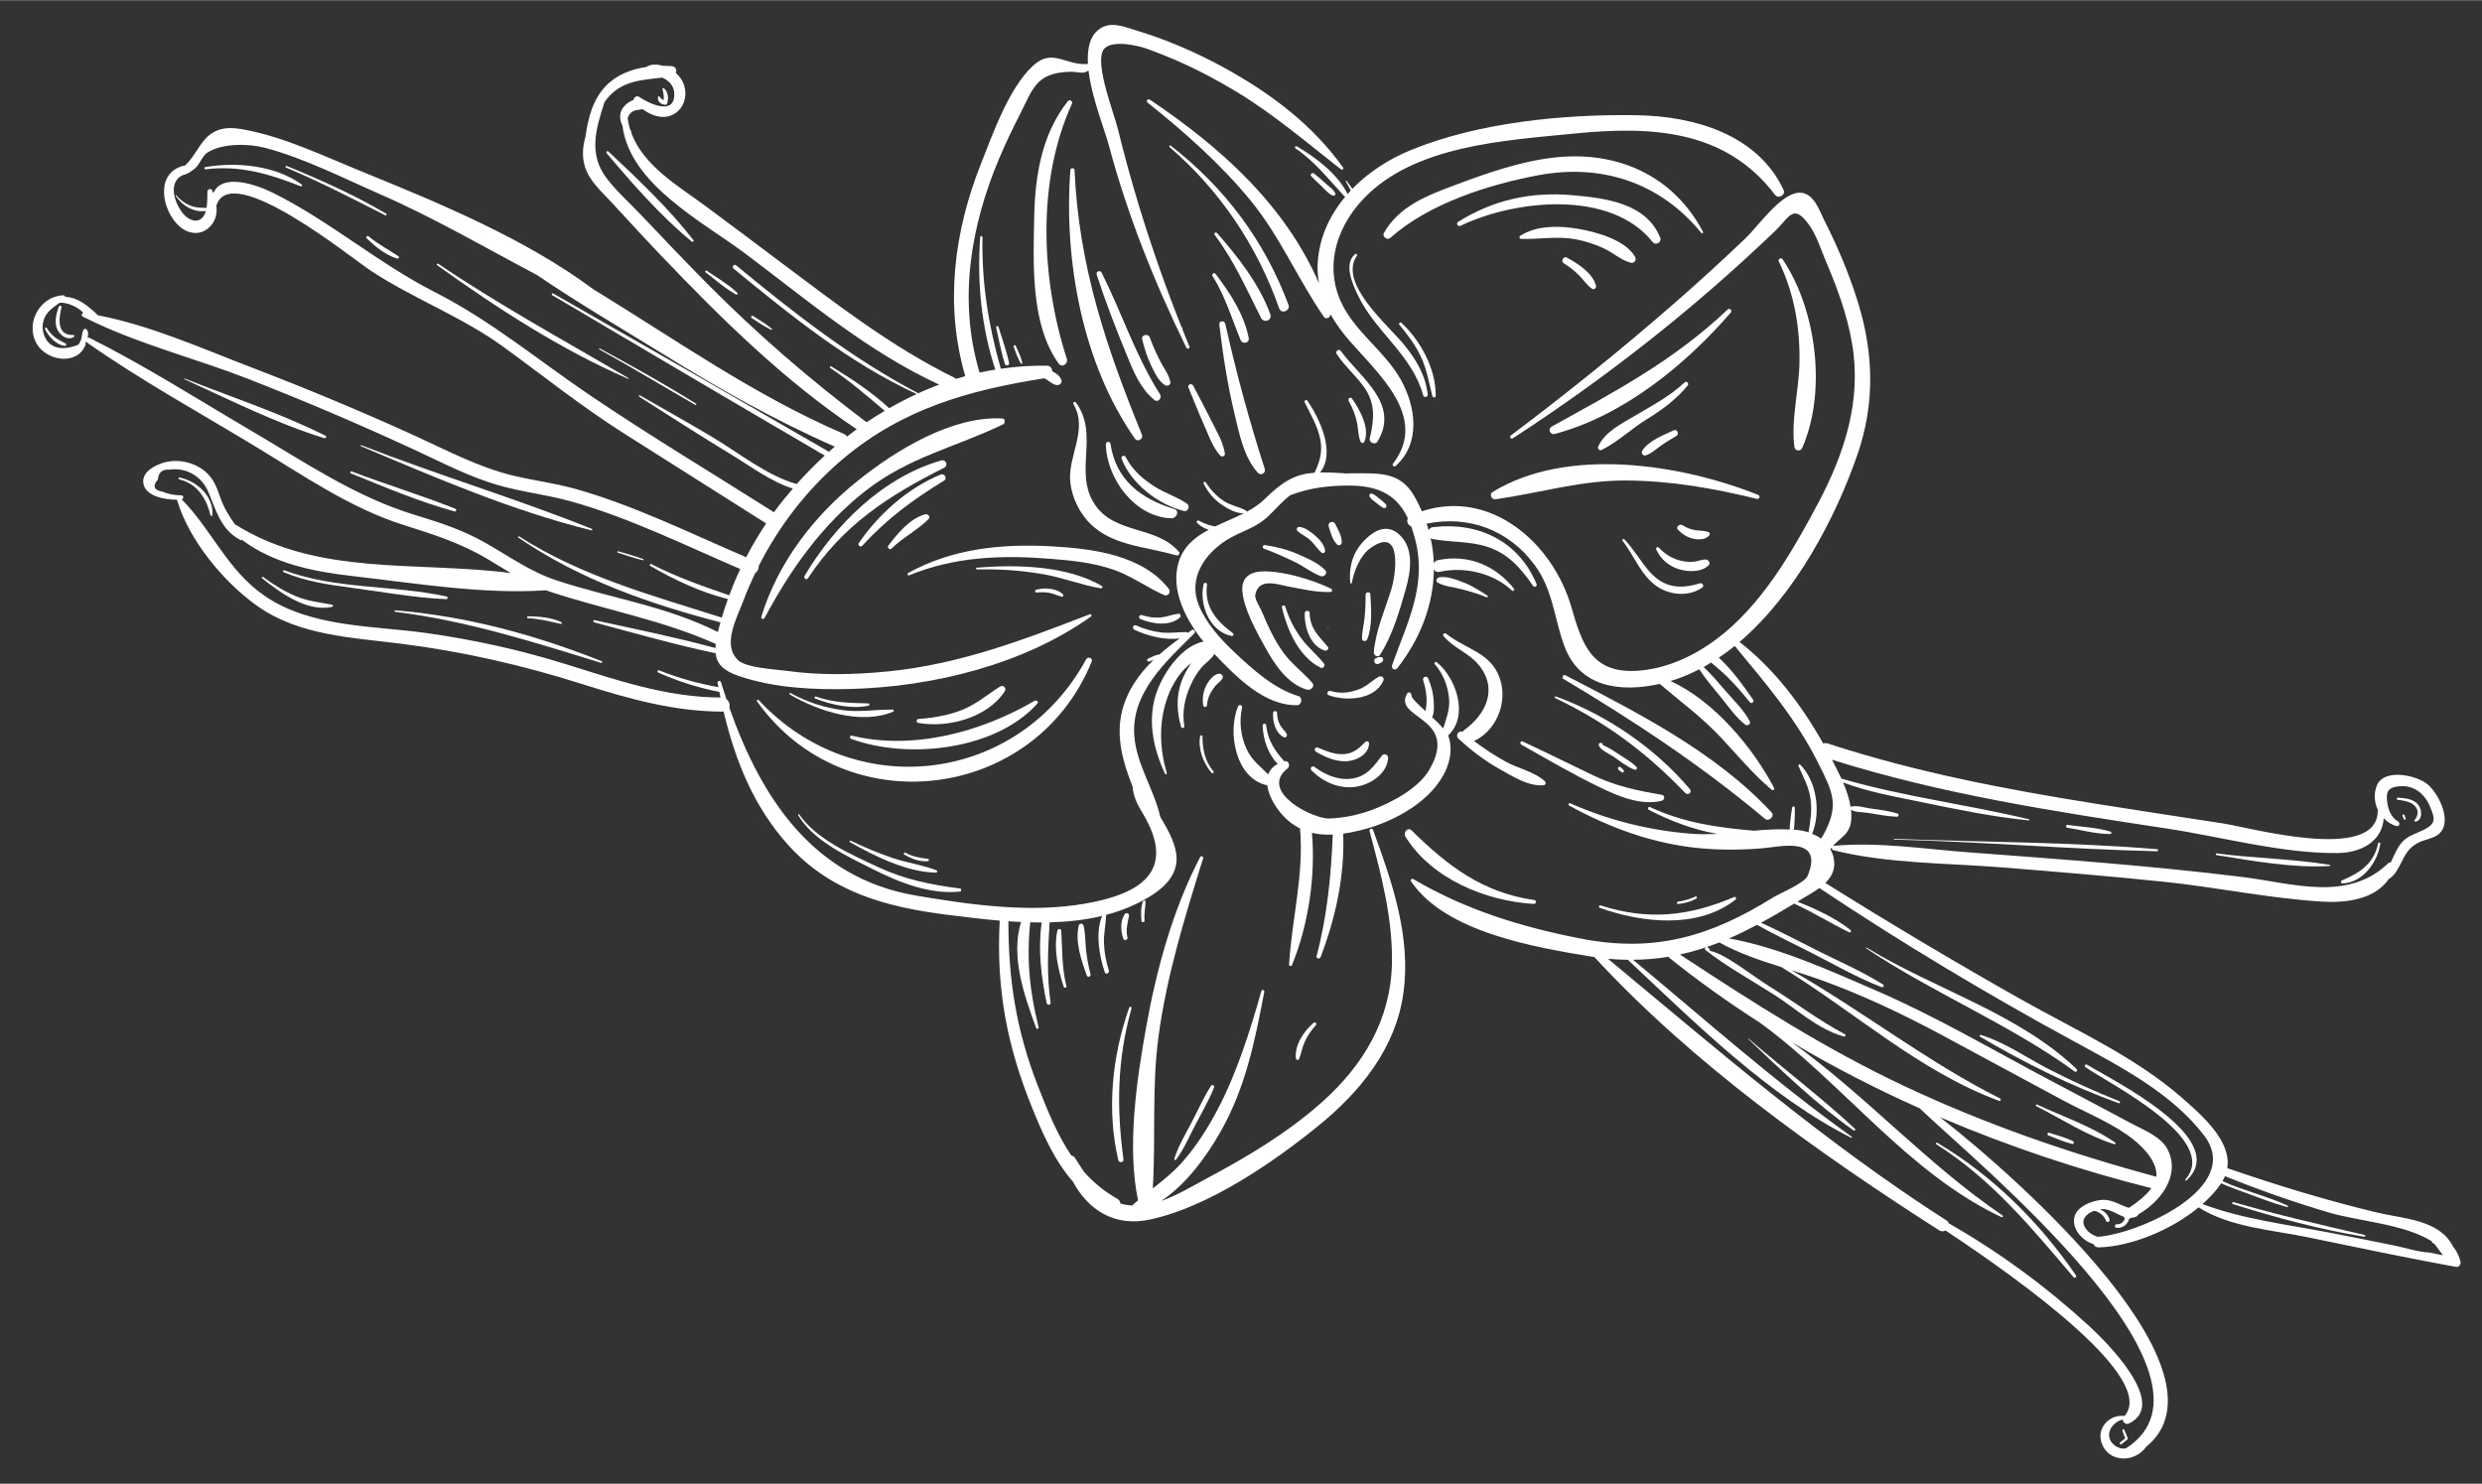 <svg xmlns="http://www.w3.org/2000/svg" xml:space="preserve" width="1087px" height="650px" version="1.1" shape-rendering="geometricPrecision" text-rendering="geometricPrecision" image-rendering="optimizeQuality" fill-rule="evenodd" clip-rule="evenodd"
viewBox="0 0 1087 649.84"
 xmlns:xlink="http://www.w3.org/1999/xlink">
 <rect x="0" y="0" width="1087" height="649.84" fill="#333333" stroke="none"/>
 <g id="Layer_x0020_1">
  <path fill="#ffffff" fill-rule="nonzero" d="M479.61 221.08c-9.7,-14.27 2.07,-30.54 -8.42,-44.87 -0.51,-0.7 -1.47,0.1 -1.04,0.81 6.59,11.03 -2.73,22.93 -1.4,34.26 0.69,5.78 3.06,11.29 6.71,15.79 9.76,12.05 25.91,11.99 39.66,16.12 0.87,0.26 1.93,-0.71 1.2,-1.56 -9.97,-11.56 -27.91,-7.6 -36.71,-20.55z"/>
  <path fill="#ffffff" fill-rule="nonzero" d="M717.01 50.39c-31.91,-0.54 -69.61,3.1 -99.34,15.35 -9.35,3.85 -18.3,9.58 -25.41,16.87 -0.83,-1.17 -1.7,-2.31 -2.51,-3.47 -0.13,-0.18 -0.47,0 -0.35,0.21 0.73,1.3 1.44,2.65 2.19,3.99 -0.49,0.5 -0.92,1.04 -1.39,1.57 -4.49,-8.91 -13.83,-15.93 -22.21,-20.87 -0.57,-0.34 -1.23,0.45 -0.65,0.84 8.7,5.92 14.4,13.5 21.46,21.03 0.1,0.11 0.24,0.13 0.37,0.18 -7.12,8.47 -11.82,18.73 -12.13,30.45 -0.06,2.59 0.21,5.07 0.64,7.49 -15.05,-34.47 -42.95,-59.53 -74.11,-80.47 -0.86,-0.58 -1.82,0.63 -0.99,1.29 16.21,12.94 32.15,27.02 45.29,43.11 12.76,15.64 20.5,34.17 31.86,50.66 1,1.45 2.89,0.4 2.96,-1.04 2.33,4.14 5.22,8.03 8.41,11.71 12.45,14.34 34.65,33.39 18.97,53.73 -0.51,0.66 0.4,1.65 1.07,1.06 11.17,-9.8 9.01,-26.07 2.26,-38.02 -6.24,-11.03 -17.05,-18.71 -23.71,-29.44 -10.48,-16.88 -5.57,-35.97 7.51,-49.69 22.32,-23.41 61.92,-25.49 92.28,-28.51 33.32,-3.32 66.05,-1.97 87.89,26.83 1.45,1.92 4.81,0.11 3.75,-2.16 -11.38,-24.3 -39.16,-32.27 -64.11,-32.7z"/>
  <path fill="#ffffff" fill-rule="nonzero" d="M511.93 257.95c-11.45,-14.99 -33.75,-17.74 -51.2,-18.71 -21.91,-1.22 -43.48,0.9 -62.95,11.63 -0.61,0.34 -0.26,1.31 0.43,1.03 19.94,-8.18 40.49,-8.91 61.74,-7.22 9.66,0.76 19.49,1.75 28.65,5.12 7.54,2.79 13.95,7.6 21.29,10.79 1.59,0.69 3.07,-1.29 2.04,-2.64z"/>
  <path fill="#ffffff" fill-rule="nonzero" d="M467.66 44.26c-11.45,14.49 -14.35,32.62 -14.72,50.7 -0.42,20.33 -1.64,47.18 10.72,64.23 1.44,1.99 4.26,0.09 3.57,-2.05 -11.29,-35.03 -13.26,-77.87 2.26,-111.82 0.51,-1.11 -1.08,-2 -1.83,-1.06z"/>
  <path fill="#ffffff" fill-rule="nonzero" d="M770.03 216.71c-33.76,-13.51 -83.62,-21.38 -116.38,-1.26 -1.54,0.94 -0.36,3.4 1.29,3.17 19.31,-2.73 37.24,-8.3 57.02,-8.23 19.69,0.08 38.53,3.41 57.59,8.07 1.01,0.24 1.43,-1.37 0.48,-1.75z"/>
  <path fill="#ffffff" fill-rule="nonzero" d="M780.67 113.45c-0.6,-0.89 -2.14,-0.03 -1.66,0.95 6.82,14.06 9.37,29 9.07,44.53 -0.24,12.21 -3.75,24.66 -2.22,36.76 0.22,1.78 2.69,2.1 3.4,0.48 10.88,-24.76 6.27,-60.72 -8.59,-82.72z"/>
  <path fill="#ffffff" fill-rule="nonzero" d="M671.94 394.15c-22.57,-3.17 -38.05,-15.02 -53.74,-30.51 -1.67,-1.64 -3.76,1 -2.71,2.71 11.54,18.61 35.2,28.24 56.21,29.51 1.09,0.07 1.36,-1.55 0.24,-1.71z"/>
  <path fill="#ffffff" fill-rule="nonzero" d="M582.94 257.76c-8.08,-3.89 -20.53,-7.65 -29.47,-7.57 -5.62,0.04 -9.82,2.36 -9.39,8.48 0.55,7.91 6.19,17.89 9.95,24.7 4.07,7.41 9.77,16.14 18.29,18.61 1.71,0.5 3.78,-1.37 2.34,-3.03 -4.05,-4.66 -9.05,-8.22 -12.69,-13.29 -3.9,-5.43 -6.73,-11.59 -9.28,-17.73 -0.66,-1.58 -3.28,-5.67 -2.95,-7.44 1.48,-7.7 9.76,-4.55 13.97,-3.78 6.35,1.18 12.55,2.74 19.02,2.51 0.81,-0.03 0.84,-1.16 0.21,-1.46z"/>
  <path fill="#ffffff" fill-rule="nonzero" d="M1061.63 363.33c-3.86,1.94 -7.51,2.63 -10.29,6.26 -2.01,2.63 -2.99,5.46 -4.29,8.12 -0.39,-0.05 -0.8,0.04 -1.18,0.41 -17.82,16.96 -41.65,8.71 -63.62,5.97 -20.47,-2.54 -41,-4.52 -61.55,-6.27 -19.53,-1.66 -39.08,-3.1 -58.62,-4.57 -19.37,-1.46 -39.7,-4.63 -59.08,-2.83 -0.16,0.01 -0.23,0.11 -0.34,0.17 3.43,-4.09 8.02,-5.11 8.16,-12.83 0.02,-1.04 -0.07,-2.09 -0.19,-3.13 2.06,1.15 5.05,0.97 7.29,1.32 4.23,0.66 8.49,1.56 12.77,1.72 0.74,0.03 1.21,-1.1 0.38,-1.36 -3.93,-1.24 -8.07,-1.74 -12.15,-2.29 -2.54,-0.35 -5.93,-1.56 -8.45,-0.69 -0.57,-3.61 -1.78,-7.2 -3.29,-10.68 10.98,4.17 22.89,6.24 34.31,8.6 15.54,3.22 31.2,6.46 47.01,8.03 0.33,0.04 0.39,-0.42 0.07,-0.5 -27.27,-6.53 -55.19,-9.94 -82.13,-17.82 -1.33,-2.88 -2.78,-5.67 -4.13,-8.27 47.76,15.07 97.22,22.65 146.64,30.14 24.09,3.65 50.33,10.97 74.71,10.75 10.32,-0.1 19.59,-4.99 20.31,-15.25 1.56,1.64 3.48,2.9 5.7,3.42 1.28,0.3 1.51,-1.49 0.56,-2.04 -3.44,-1.96 -4.57,-6.02 -4.88,-9.69 -0.35,-4.29 1.68,-5.35 5.49,-5.7 6.45,-0.6 11.17,3.38 13.48,9.1 1.99,4.91 2.74,7.17 -2.69,9.91zm-153.45 92.67c20.07,10.92 43.11,22.75 57.24,41.47 17.22,22.82 -29.46,43.18 -46.84,44.2 -1.91,-0.71 -3.69,-1.66 -4.99,-3.43 -2.84,-3.82 0.01,-6.67 3.52,-7.96 2.35,0.4 4.33,2.08 5.29,4.44 0.39,0.96 1.7,0.35 1.45,-0.6 -0.56,-2.17 -2.25,-3.72 -4.25,-4.49 0.18,-0.02 0.36,-0.06 0.54,-0.07 3.55,-0.37 6.67,2.13 9.9,3.29 0.15,0.22 0.34,0.41 0.55,0.57 -0.03,0.21 -0.06,0.42 -0.14,0.61 -0.58,1.32 -1.88,2.26 -3.34,2.12 -1.01,-0.11 -1.23,1.4 -0.23,1.55 2.06,0.32 3.97,-0.76 5.02,-2.52 0.22,-0.35 0.42,-0.87 0.57,-1.41 0.02,-0.01 0.05,-0.01 0.07,-0.02 0.27,-0.11 0.55,-0.24 0.82,-0.36 0.75,-0.05 1.51,-0.22 2.3,-0.59 0.41,-0.19 0.69,-0.55 0.85,-0.97 9.63,-5.49 18.42,-16.84 12.96,-28.12 -2.87,-5.94 -10.54,-8.75 -15.84,-11.59 -12.22,-6.58 -24.52,-13.03 -36.79,-19.54 -24.86,-13.18 -49.44,-27.65 -75.29,-38.81 -19.35,-8.36 -42.74,-19.03 -64.32,-22.78 4.09,-1.78 8.18,-3.82 12.27,-5.98 7.63,4.29 15.6,8.06 23.38,12.03 10.24,5.21 20.46,11.15 31.18,15.27 0.67,0.26 1.32,-0.71 0.66,-1.13 -8.71,-5.5 -18.38,-9.71 -27.59,-14.3 -8.57,-4.28 -17.12,-8.84 -25.87,-12.79 4.77,-2.57 9.6,-5.39 14.49,-8.37 8.27,3.8 15.95,8.59 24.11,12.57 0.6,0.3 1.09,-0.6 0.58,-1 -6.79,-5.4 -15.16,-9.16 -23.23,-12.45 0.45,-0.28 0.88,-0.53 1.33,-0.8 2.63,-1.63 5.64,-3.25 8.25,-5.15 36.12,24.11 73.24,46.34 111.39,67.11zm111.74 75.02c13.35,3.93 32.58,4.92 45.05,12.57 0.11,0.52 0.47,0.99 1.15,1.12 1.27,1.68 2.54,3.38 3.8,5.06 -2.05,-0.41 -4.1,-0.83 -6.15,-1.24 -4.89,-0.21 -10.52,-2.12 -15.39,-3.09 -9.22,-1.87 -18.45,-3.73 -27.7,-5.52 -18.67,-3.61 -38.24,-5.87 -56.09,-12.6 3.12,-2.75 5.86,-5.71 8.03,-8.82 0.06,-0.09 0.1,-0.18 0.16,-0.27 3.3,1.52 6.75,2.72 10.15,3.97 6.17,2.26 12.3,4.67 18.63,6.43 0.43,0.12 0.7,-0.45 0.27,-0.65 -9.1,-4.2 -19.33,-6.51 -28.48,-10.69 0.41,-0.72 0.79,-1.45 1.09,-2.18 14.9,6.03 30.06,11.38 45.48,15.91zm-185.68 -55.26c-34.79,-16.35 -66.53,-36.71 -98.49,-57.73 5.87,-1.3 11.59,-3.07 17.23,-5.29 8.34,4.65 17.76,7.82 27.16,10.78 31.83,19.38 60.17,45.59 95.35,58.59 0.68,0.26 1.07,-0.7 0.43,-1.03 -32.09,-16.17 -60.34,-38.45 -91.41,-56.18 4.41,1.39 8.78,2.77 12.98,4.28 18.17,6.56 35.33,14.69 52.35,23.81 17.85,9.57 35.67,19.21 53.51,28.82 9.14,4.92 19.71,9.23 28.23,15.18 5.31,3.7 13.31,10.8 12.86,18.34 0,0.01 -0.01,0.02 -0.01,0.04 -37.82,-10.18 -74.71,-22.94 -110.19,-39.61zm96.9 158.52c-0.17,0.04 -0.34,0.1 -0.52,0.12 -2.3,0.29 -4.73,-1.06 -6,-2.95 -2.71,-4.03 0.87,-8.79 5.02,-9.75 0.04,1.19 1.43,2.36 2.64,1.79 18.02,-8.5 -10.33,-36.32 -17.39,-42.79 -19,-17.4 -39.35,-32.34 -61.39,-44.92 -0.15,-0.45 -0.42,-0.88 -0.96,-1.23 -53.29,-34.12 -99.99,-74.47 -148.33,-114.67 2.97,0.29 5.86,0.41 8.71,0.45 29.69,27.85 61.49,59.59 97.81,77.95 0.26,0.13 0.49,-0.27 0.25,-0.43 -33.67,-24.05 -64.05,-51.16 -95.78,-77.53 5.29,-0.04 10.4,-0.46 15.37,-1.29 12.69,10.26 26.11,19.84 40.08,28.78 36.37,26.39 64.82,65.97 105.96,85.26 0.44,0.21 0.84,-0.46 0.43,-0.74 -33.05,-22.39 -59.98,-52.74 -92.29,-75.84 17.99,10.67 36.76,20.32 55.99,28.91 24.14,23.18 139.56,117.47 90.4,148.88zm131.9 -290.92c-4.82,-3.91 -18.84,-6.94 -22.02,0.48 -1.54,3.59 -1.19,7.61 0.43,10.97 -0.05,0.13 -0.1,0.28 -0.1,0.46 -0.43,22.68 -55.87,7.16 -67.81,5.32 -18.66,-2.86 -37.32,-5.68 -55.96,-8.66 -39.61,-6.32 -78.97,-13.86 -117.16,-26.36 -0.72,-0.23 -1.36,-0.16 -1.94,0.02 -9.41,-16.73 -21.51,-32.74 -36.65,-44.47 24.72,-21.07 42.34,-54.97 51.75,-82.41 7.57,-22.04 7.01,-44.06 0.16,-66.26 -3.8,-12.34 -8.95,-24.55 -14.81,-36.07 -2.14,-4.2 -4.53,-12.11 -10.8,-12.05 -8.17,0.09 -18.17,14.72 -23.63,19.93 -10.34,9.83 -20.85,19.47 -31.61,28.84 -23.04,20.07 -46.82,39.23 -71.25,57.59 -0.79,0.59 0.11,1.73 0.93,1.2 41,-26.61 79.53,-56.94 114.84,-90.78 6.39,-6.13 8,-12.56 15.25,-2.17 2.85,4.07 4.99,10.69 6.93,15.25 4.94,11.57 9.35,23.51 11.49,35.95 4.34,25.13 -3.19,48.23 -14.86,70.24 -11.3,21.3 -24.82,44.84 -44.49,59.5 -10.19,7.6 -22.43,13.23 -35.29,13.89 -19.2,0.96 -23.6,-11.64 -28.1,-27.46 -8.16,-28.71 -35.58,-52.34 -65.62,-42.44 -1,-2.27 -2.09,-4.53 -3.4,-6.76 -6.22,-10.68 -15.23,-9.85 -27.01,-9.88 -1.09,0 -2.14,0.05 -3.2,0.08 -0.12,-0.05 -0.26,-0.09 -0.42,-0.1 -4.08,-0.24 -7.51,-0.4 -10.55,-0.33 6.97,-8.73 -0.27,-23.79 -5.58,-31.47 -0.44,-0.63 -1.51,-0.02 -1.18,0.68 2.63,5.53 5.96,10.78 6.96,16.94 0.86,5.28 -0.49,9.45 -2.63,13.96 -8.07,0.58 -13.51,3.31 -21.89,11.59 -2.22,2.19 -4.9,3.94 -7.78,5.49 -0.02,-0.2 -0.11,-0.39 -0.31,-0.5 -3.26,-1.8 -6.9,-2.23 -10.09,-4.41 -3.06,-2.1 -5.62,-4.88 -7.61,-8 -0.32,-0.5 -1.18,-0.01 -0.91,0.53 1.84,3.75 4.39,6.85 7.85,9.23 2.66,1.83 6.4,3.99 9.8,3.81 -4.05,2.07 -8.43,3.8 -12.57,5.78 -0.88,-0.18 -1.79,-0.31 -2.67,-0.6 -1.53,-0.5 -3.15,-1.2 -4.56,-1.95 -0.68,-0.36 -1.12,0.63 -0.63,1.08 1.46,1.36 2.93,2.27 4.88,2.88 0.04,0.02 0.08,0.03 0.13,0.04 -6.06,3.25 -11.18,7.39 -13.23,14.47 -3.48,12.08 3.17,24.88 10.93,34.51 -9.4,1.94 -17.07,13.14 -20.17,21.31 -4.65,12.25 -2,25.13 3.37,36.61 0.22,0.48 0.89,0.18 0.75,-0.31 -3.07,-10.42 -3.53,-21.57 -0.11,-31.94 1.65,-5.03 4.15,-9.7 7.8,-13.58 0.95,-1.01 1.99,-1.88 3.06,-2.67 -1.91,2.64 -3.4,5.6 -4.28,8 -2.37,6.52 -2.13,13.4 -0.17,20.01 0.23,0.76 1.49,0.43 1.37,-0.35 -1,-6.25 0.16,-12.25 2.77,-17.99 1.21,-2.65 2.67,-5.17 4.52,-7.43 1.8,-2.19 4.41,-3.67 5.84,-6.11 0.02,-0.03 0.01,-0.08 0.03,-0.12 9.47,9.87 21.74,22.69 36.27,22.44 2.03,-0.03 2.52,-3.4 0.56,-3.98 -10.56,-3.13 -20.07,-11.73 -28.02,-19.21 -6.1,-5.73 -12.41,-12.72 -15.62,-20.62 -4.81,-11.84 2.65,-22.65 12.48,-28.69 6.43,-3.95 12.41,-4.95 18.1,-10.42 3.62,-3.47 5.86,-6.27 9.46,-9.04 8.5,-3.28 17.29,-4.36 26.85,-4.22 13.05,0.21 20.26,5.02 24.66,14.3 -0.7,1.33 0.03,3.05 1.49,3.57 0.67,1.85 1.28,3.85 1.81,5.99 5.08,20.38 -3.64,36.21 -10.22,54.86 -0.48,1.38 1.31,2.54 2.26,1.32 10.16,-12.97 15.93,-28 16.06,-43.31 0.43,0.79 1.24,1.3 2.4,1.05 10.95,-2.43 23.59,0.48 31.84,8.21 0.51,0.48 1.28,-0.32 0.85,-0.85 -8.29,-10.34 -20.16,-15.19 -33.3,-12.5 -0.9,0.18 -1.48,0.72 -1.81,1.38 -0.13,-3.66 -0.58,-7.33 -1.39,-10.98 0.28,0.18 0.6,0.32 0.98,0.38 7.9,1.46 15.82,0.86 23.62,3.31 9.34,2.94 14.89,9.44 20.31,17.25 0.56,0.81 1.85,0.04 1.49,-0.85 -7.76,-18.68 -25.33,-27.33 -45.36,-24.94 -0.96,0.11 -1.58,0.65 -1.93,1.32 -0.27,-0.95 -0.53,-1.9 -0.84,-2.85 18.24,-3.72 35.97,2.61 47.39,18.28 8.12,11.15 8.34,23.12 12.97,35.5 6.7,17.96 24.5,20.25 41.69,16.41 9.07,7.75 18.4,14.51 26.75,23.42 7.4,7.9 14.04,16.01 22.35,23 0.49,0.4 1.32,-0.19 1.02,-0.78 -9.05,-17.38 -26.24,-38.22 -45.38,-46.88 4.35,-1.31 8.53,-3.06 12.59,-5.15 2.89,4.4 6.34,8.47 9.69,12.53 3.3,4.01 6.33,8.58 10.48,11.74 0.94,0.72 2.55,-0.33 1.95,-1.49 -2.59,-4.95 -6.89,-9 -10.52,-13.22 -3.1,-3.6 -6.22,-7.27 -9.68,-10.56 1.11,-0.61 2.17,-1.3 3.25,-1.97 2.28,1.99 4.66,3.87 6.82,5.99 3.64,3.55 6.96,7.39 10.11,11.38 0.73,0.92 2.12,-0.16 1.45,-1.12 -4.28,-6.15 -9.21,-13.08 -14.98,-18.38 2.37,-1.6 4.69,-3.29 6.96,-5.12 13.65,16.47 26.96,32.01 36.65,51.46 6.17,12.38 9.46,18.3 1.99,31.56 -0.3,0.54 -0.58,0.98 -0.83,1.37 -1.2,-0.88 -2.55,-1.56 -3.95,-2.14 3.99,-9.24 2.01,-23.21 -5.22,-30.29 -0.35,-0.34 -0.93,0.16 -0.75,0.57 2.13,4.88 4.57,9.12 5.32,14.53 0.7,5.06 -0.07,9.67 -0.9,14.58 -1.81,-0.59 -3.7,-0.98 -5.6,-1.14 -0.3,-0.02 -0.6,-0.02 -0.9,-0.04 0.35,-1.42 0.31,-2.98 0.41,-4.42 0.13,-1.75 0.1,-3.5 0.1,-5.26 -0.01,-0.68 -1.06,-0.64 -1.16,-0.01 -0.3,1.79 -0.59,3.57 -0.75,5.38 -0.13,1.37 -0.41,2.84 -0.27,4.23 -5.23,-0.24 -10.48,0.07 -15.75,0.54 -15.95,-1.38 -30.57,-3.42 -45.47,-10.34 -0.78,-0.37 -1.25,0.83 -0.51,1.21 9.07,4.73 19.37,8.66 29.86,10.5 -3.92,0.2 -7.84,0.24 -11.77,-0.08 -18.18,-1.49 -35.87,-5.91 -52.54,-13.3 -0.68,-0.29 -1.06,0.69 -0.44,1.03 17.82,9.76 36.77,16.71 57.11,18.64 9.39,0.89 18.87,0.79 28.26,-0.04 6.87,-0.61 26.29,-5.41 19.04,12.14 -1.33,3.21 -12.4,7.77 -15.11,9.47 -27.53,17.14 -51.93,24.31 -84.14,18.04 -26.16,-5.08 -50.44,-12.56 -73.43,-26.06 -0.68,-0.4 -1.48,0.29 -1,1 15.12,22.31 54.08,28.8 78.91,32.93 0.46,0.08 0.91,0.13 1.37,0.2 43.19,46.79 97.73,85.59 150.99,119.69 0.98,0.62 1.98,0.52 2.8,0.09 34.9,23.09 92.62,65.11 78.37,81.24 -6.5,-0.87 -12.42,5.33 -9.97,11.99 3.19,8.71 14.62,8.45 19.43,1.55 39.58,-32.18 -54.61,-116.67 -90.29,-144.43 30.33,12.95 61.62,23.35 92.64,31.11 -2.5,3.39 -6.66,6.55 -9.85,8.62 -3.62,-1.04 -6.76,-3.37 -10.66,-3.51 -3.98,-0.14 -10.03,1.97 -12.3,5.44 -3.51,5.34 1.63,12.25 7.4,13.94 0.38,0.82 1.16,1.48 2.29,1.44 14,-0.38 31.49,-7.39 43.78,-17.53 13.85,8.79 32.25,9.86 48,13.14 21.51,4.47 43.03,8.95 64.63,12.93 1.53,0.28 2.39,-1.3 2.01,-2.58 -0.81,-2.74 -1.86,-4.8 -3.3,-6.4 -0.03,-0.07 -0.02,-0.13 -0.06,-0.2 -5.99,-11.59 -21.8,-11.9 -33.14,-14.62 -22.21,-5.34 -44.02,-11.99 -65.59,-19.45 1.89,-11.9 -11.11,-23.15 -19.46,-30.49 -20.81,-18.27 -46.57,-29.75 -70.5,-43.23 -29.07,-16.37 -57.77,-33.5 -86.06,-51.2 2.87,-2.79 4.63,-6.25 3.62,-11.05 -0.28,-1.37 -0.8,-2.57 -1.4,-3.69 0.19,-0.3 0.39,-0.58 0.6,-0.85 -0.12,0.5 0.12,1.1 0.72,1.25 23.55,5.93 49.59,5.58 73.75,7.52 23.65,1.9 47.29,3.84 70.88,6.29 23.13,2.4 46.41,7.32 69.58,8.72 10.52,0.63 22.98,-1.06 28.97,-9.9 2.22,-1.27 3.64,-3.58 5.05,-6.35 2.09,-4.1 3.46,-7.26 7.84,-9.53 2.45,-1.27 5.32,-1.63 7.75,-2.96 8.25,-4.49 1.66,-18.35 -3.75,-22.76z"/>
  <path fill="#ffffff" fill-rule="nonzero" d="M612.61 233.89c-4.9,-4.3 -10.06,-2.1 -14.34,2 -5.64,5.37 -7.58,11.72 -6.94,19.33 0.03,0.41 0.63,0.4 0.7,0.01 0.96,-5.16 3.6,-11.99 8.1,-15.2 14.43,-10.29 11.08,11.95 9.24,17.92 -2.79,9.05 -6.91,18.16 -7.7,27.68 -0.11,1.38 1.84,2.53 2.72,1.14 5.38,-8.45 8.53,-19.12 11.25,-28.73 2.2,-7.75 3.88,-18.1 -3.03,-24.15z"/>
  <path fill="#ffffff" fill-rule="nonzero" d="M618.31 312.92c-0.2,0.09 -0.08,0.39 0.12,0.3 0.19,-0.07 0.07,-0.37 -0.12,-0.3z"/>
  <path fill="#ffffff" fill-rule="nonzero" d="M629.22 289.99c-0.52,-0.42 -1.31,0.33 -0.85,0.86 3.7,4.17 5.83,9.78 6.27,15.34 0.37,4.71 -1.31,8.56 -2.58,12.81 -1.34,-1.58 -3.07,-3.27 -4.85,-4.93 0.95,-1.89 0.8,-4.35 0.71,-6.47 -0.14,-3.67 -1.04,-7.21 -2.47,-10.56 -0.6,-1.4 -2.64,-0.54 -2.16,0.87 1.09,3.3 1.66,6.72 1.46,10.2 -0.06,1.1 -0.3,2.2 -0.45,3.3 -3.4,-3.11 -6.29,-5.8 -6.17,-7.01 0.09,-0.91 -1.25,-1.7 -1.81,-0.76 -6.74,11.28 23.21,10.09 9.67,33.43 -4.82,8.31 -16.87,14.57 -25.37,17.69 -5.83,2.14 -12.2,3.46 -18.43,3.69 -7.23,0.26 -30.53,-11.66 -18.72,-21.62 0.36,-0.14 0.64,-0.41 0.76,-0.74 0.77,-1.11 0.01,-3.15 -1.55,-2.74 -0.07,0.02 -0.12,0.04 -0.19,0.07 -4.19,-4.65 -7.25,-9.18 -7.97,-15.86 -0.11,-0.99 -1.54,-0.78 -1.52,0.18 0.16,5.94 2.29,12.5 6.61,16.8 -2.18,1.16 -3.53,2.74 -4.19,4.59 -3.44,-3.53 -7.19,-6.15 -9.44,-11.05 -2.66,-5.78 -3.36,-12.11 -2,-18.31 0.22,-1.03 -1.35,-1.42 -1.75,-0.48 -4.71,11.1 -1.27,31.66 12.77,34.62 0.48,3.76 2.55,7.84 5.17,11.22 2.77,3.56 5.86,6.02 9.19,7.68 1.74,20.59 -3.55,39.17 -4.8,59.51 -0.05,0.72 0.96,1.08 1.26,0.35 7.16,-17.5 10.41,-38.83 8.75,-57.95 2.91,0.7 5.96,0.91 9.12,0.77 -0.74,18.06 -2.43,35.7 -7.1,53.25 -0.27,1 1.38,1.44 1.74,0.48 6.62,-17.27 10.61,-35.57 9.93,-54.14 3.07,-0.43 6.21,-1.11 9.41,-1.97 13.51,-3.63 30.16,-12.74 35.81,-26.49 1.79,-4.34 2.46,-9.23 1.03,-13.79 -0.07,-0.23 -0.2,-0.47 -0.31,-0.72 9.29,-8.68 3.49,-25.32 -4.98,-32.12z"/>
  <path fill="#ffffff" fill-rule="nonzero" d="M676.58 342.12c-4.48,-4.14 -11.71,-5.57 -17.07,-8.53 -4.88,-2.68 -9.52,-5.73 -13.94,-9.09 9.22,-4.28 14.2,-15.51 11.87,-25.35 -3.15,-13.33 -14.96,-14.35 -24.2,-21.72 -0.66,-0.53 -1.61,0.4 -1.06,1.07 4.28,5.24 10.93,7.32 15.21,12.41 8.85,10.54 3.58,21.74 -6.16,28.82 -0.31,0.24 -0.54,0.51 -0.73,0.79 -1.63,-0.88 -3.27,1.53 -1.78,2.93 5.58,5.17 11.55,9.73 18.2,13.45 5.47,3.05 12.72,7.67 19.19,6.94 0.89,-0.1 1.07,-1.17 0.47,-1.72z"/>
  <path fill="#ffffff" fill-rule="nonzero" d="M475.67 288.74c-29.67,54.44 -101.21,63.25 -143.37,17.86 -0.4,-0.43 -1.07,0.07 -0.73,0.56 38.44,53.98 121.52,43.89 146.53,-17.4 0.66,-1.6 -1.63,-2.49 -2.43,-1.02z"/>
  <path fill="#ffffff" fill-rule="nonzero" d="M453.13 306.88c-23.53,13.72 -53.18,21.77 -80.1,15.27 -0.78,-0.19 -1.12,1.08 -0.37,1.36 24.66,9.17 63.25,5.13 81.68,-15.42 0.71,-0.79 -0.44,-1.66 -1.21,-1.21z"/>
  <path fill="#ffffff" fill-rule="nonzero" d="M437.97 300.66c-5.59,3.51 -10.42,7.75 -16.65,10.23 -6.06,2.42 -12.67,3.48 -19.16,3.97 -1,0.07 -0.95,1.54 -0.01,1.71 13.04,2.33 30.27,-2.2 37.89,-13.85 0.93,-1.42 -0.65,-2.96 -2.07,-2.06z"/>
  <path fill="#ffffff" fill-rule="nonzero" d="M438.91 183.21c-22.05,-1.14 -46.5,13.88 -63.16,27.22 -19.37,15.51 -34.95,35.76 -42.31,59.58 -0.28,0.94 0.94,1.47 1.41,0.6 11.37,-21.28 25.11,-40.77 44.3,-55.76 18.9,-14.76 39.27,-19 60.09,-29.02 1.11,-0.53 1.14,-2.55 -0.33,-2.62z"/>
  <path fill="#ffffff" fill-rule="nonzero" d="M412.15 201.62c-25.59,7.39 -46.45,28.17 -59.78,50.52 -0.59,0.99 0.78,2.11 1.45,1.11 15.36,-23.31 35.16,-36.14 59.63,-48.43 2.01,-1.01 0.82,-3.81 -1.3,-3.2z"/>
  <path fill="#ffffff" fill-rule="nonzero" d="M412.02 207.76c-14.39,5.92 -27.12,17.24 -35.87,29.98 -0.71,1.04 0.7,2.09 1.53,1.18 10.84,-11.86 22.26,-20.19 35.85,-28.54 1.49,-0.91 0.05,-3.26 -1.51,-2.62z"/>
  <path fill="#ffffff" fill-rule="nonzero" d="M405.15 225.21c-6.67,1.8 -12.06,8.4 -16.1,13.68 -0.64,0.83 0.56,2.14 1.36,1.35 4.98,-4.92 11.45,-8.07 16.28,-13.01 1.04,-1.06 -0.46,-2.32 -1.54,-2.02z"/>
  <path fill="#ffffff" fill-rule="nonzero" d="M680.8 68.91c-15.19,1.7 -29.84,6.92 -44.06,12.25 -12.1,4.55 -24.03,9.14 -30.66,20.82 -0.9,1.59 1.49,3.33 2.8,2.16 16.79,-15.05 43.09,-23.4 64.95,-27.49 27.58,-5.16 53.39,3.27 71.24,25.3 0.31,0.39 1.04,0.03 0.78,-0.45 -13.01,-24.74 -37.62,-35.66 -65.05,-32.59z"/>
  <path fill="#ffffff" fill-rule="nonzero" d="M688.63 85.42c-18.11,-1.6 -34.67,2.04 -50.09,11.71 -0.97,0.61 -0.03,2.24 1,1.74 23.46,-11.35 65.76,-16.21 84.22,7.06 1.35,1.69 4.14,0.14 3.32,-1.91 -6.1,-15.18 -23.98,-17.32 -38.45,-18.6z"/>
  <path fill="#ffffff" fill-rule="nonzero" d="M716.03 112.32c-4.29,-7.26 -16.33,-10.59 -24.12,-12.04 -8.3,-1.53 -18.92,-1.85 -26.21,3 -0.48,0.32 -0.27,1.24 0.34,1.27 8.09,0.3 15.83,-1.34 24,0.19 4.21,0.79 8.32,2.1 12.21,3.91 4.04,1.87 7.5,5.06 11.74,6.31 1.72,0.51 2.94,-1.12 2.04,-2.64z"/>
  <path fill="#ffffff" fill-rule="nonzero" d="M686.23 112.75c-1.41,-0.78 -2.79,1.57 -1.42,2.43 2.45,1.55 4.74,3.31 6.78,5.38 1.89,1.92 3.34,4.2 5.56,5.78 1.02,0.72 2.08,-0.29 1.8,-1.37 -1.46,-5.5 -8.06,-9.65 -12.72,-12.22z"/>
  <path fill="#ffffff" fill-rule="nonzero" d="M756.7 135.42c-23.45,22.27 -48.99,35.81 -77,51.26 -2.01,1.11 -0.87,3.88 1.34,3.29 29.99,-8.04 57.08,-30.16 77.01,-53.2 0.7,-0.81 -0.55,-2.11 -1.35,-1.35z"/>
  <path fill="#ffffff" fill-rule="nonzero" d="M737.81 167.4c-6.48,6.11 -14.24,10.16 -21.83,14.66 -5.85,3.48 -13.23,7.05 -16.06,13.51 -0.37,0.85 0.57,1.9 1.45,1.47 6.84,-3.33 13.01,-9.24 19.6,-13.31 6.83,-4.23 13.08,-8.72 18.19,-14.99 0.68,-0.82 -0.54,-2.11 -1.35,-1.34z"/>
  <path fill="#ffffff" fill-rule="nonzero" d="M733.02 188.42c-4.47,2.02 -10.99,4.56 -13.73,8.83 -0.73,1.14 0.27,2.56 1.6,2.1 2.3,-0.79 4.03,-2.42 5.97,-3.82 2.31,-1.67 4.71,-3.18 7.19,-4.57 1.49,-0.83 0.62,-3.29 -1.03,-2.54z"/>
  <path fill="#ffffff" fill-rule="nonzero" d="M744.45 255.43c-8.68,2.68 -15.75,1.98 -22.04,-5.14 -3.96,-4.49 -6.81,-9.75 -10.98,-14.08 -0.45,-0.46 -1.22,0.09 -0.8,0.62 5.22,6.67 8.34,15.94 15.9,20.5 5.65,3.4 13.49,3.86 18.97,-0.07 1.03,-0.74 0.04,-2.17 -1.05,-1.83z"/>
  <path fill="#ffffff" fill-rule="nonzero" d="M746.88 244.98c-1.6,0.04 -3.05,0.69 -4.62,0.92 -1.91,0.28 -3.8,0.12 -5.68,-0.27 -3.88,-0.81 -7.34,-2.85 -10.02,-5.78 -0.51,-0.55 -1.56,-0.07 -1.22,0.7 1.9,4.29 5.5,7.32 9.99,8.71 3.96,1.21 9.92,1.41 12.98,-1.76 1.04,-1.08 -0.24,-2.55 -1.43,-2.52z"/>
  <path fill="#ffffff" fill-rule="nonzero" d="M748.35 233.07c-1.6,-0.76 -3.79,-0.64 -5.53,-0.87 -2.09,-0.29 -4.18,-1.04 -5.93,-2.22 -1.25,-0.83 -3.19,0.78 -2,2 1.95,1.98 4.08,3.33 6.81,3.94 2.2,0.49 5.5,0.44 6.97,-1.61 0.32,-0.44 0.16,-1.02 -0.32,-1.24z"/>
  <path fill="#ffffff" fill-rule="nonzero" d="M727.75 348.06c-10.73,-1.84 -20.13,-3.79 -30.08,-8.55 -10.28,-4.92 -20.49,-9.99 -30.81,-14.82 -0.91,-0.43 -1.43,0.93 -0.59,1.41 11.29,6.37 22.55,12.97 34.24,18.62 8.17,3.95 18.02,8.19 27.21,5.96 1.39,-0.34 1.6,-2.35 0.03,-2.62z"/>
  <path fill="#ffffff" fill-rule="nonzero" d="M775.83 355.72c-24.53,-26.4 -58.66,-43.63 -90.26,-60.02 -0.91,-0.47 -1.8,1.03 -0.91,1.57 31.25,18.64 60.41,37.92 88.32,61.3 1.73,1.45 4.44,-1.14 2.85,-2.85z"/>
  <path fill="#ffffff" fill-rule="nonzero" d="M651.46 260.85c-3.21,-2.09 -6.73,-4.34 -10.29,-5.73 -3.11,-1.21 -7.66,-3.01 -10.96,-2.31 -0.94,0.2 -1.68,1.64 -0.62,2.27 2.94,1.75 7.07,1.99 10.38,2.89 3.81,1.03 7.45,2 11.08,3.57 0.42,0.18 0.8,-0.44 0.41,-0.69z"/>
  <path fill="#ffffff" fill-rule="nonzero" d="M533.93 295.03c-2.57,0.16 -4.85,3.43 -5.86,5.58 -1.22,2.59 -1.55,5.44 -1.12,8.27 0.13,0.88 1.52,0.97 1.61,0.02 0.22,-2.48 1.06,-4.86 2.5,-6.9 0.67,-0.95 1.36,-1.89 2.21,-2.68 0.84,-0.79 1.63,-1.27 2.14,-2.33 0.49,-1.02 -0.47,-2.02 -1.48,-1.96z"/>
  <path fill="#ffffff" fill-rule="nonzero" d="M526.61 322.44c-0.01,-0.6 -0.91,-0.56 -1.01,-0.02 -1,5.68 1.42,11.7 5,16.02 0.42,0.5 1.22,-0.11 0.81,-0.62 -3.78,-4.67 -4.7,-9.54 -4.8,-15.38z"/>
  <path fill="#ffffff" fill-rule="nonzero" d="M472.44 405.36c-1.7,6.98 1.15,15.34 3.55,21.87 0.39,1.08 1.87,0.39 1.6,-0.65 -0.97,-3.68 -1.65,-7.38 -2.01,-11.17 -0.32,-3.33 -0.22,-6.78 -1.03,-10.02 -0.29,-1.17 -1.82,-1.25 -2.11,-0.03z"/>
  <path fill="#ffffff" fill-rule="nonzero" d="M463.06 407.58c-1.7,8.08 0.3,16.92 2.82,24.63 0.2,0.65 1.33,0.37 1.16,-0.3 -2.05,-8.18 -1.75,-15.98 -2.26,-24.31 -0.07,-1.02 -1.53,-0.93 -1.72,-0.02z"/>
  <path fill="#ffffff" fill-rule="nonzero" d="M492.64 400.28c-2.18,3.04 -1.81,7.41 -0.71,10.79 0.33,1.02 2.1,0.59 1.85,-0.47 -0.82,-3.42 0.05,-6.23 0.68,-9.55 0.18,-1 -1.23,-1.58 -1.82,-0.77z"/>
  <path fill="#ffffff" fill-rule="nonzero" d="M500.64 394.63c-1.12,2.6 -0.98,5.89 -0.71,8.66 0.08,0.85 1.38,0.69 1.31,-0.16 -0.23,-2.82 0.34,-5.41 0.47,-8.2 0.02,-0.61 -0.81,-0.91 -1.07,-0.3z"/>
  <path fill="#ffffff" fill-rule="nonzero" d="M587.2 153.63c-0.86,-1.18 -2.55,0.17 -1.78,1.36 3.46,5.3 8.29,9.34 11.94,14.45 5.15,7.21 4.48,14.24 2.53,22.53 -0.42,1.78 2.38,3 3.35,1.41 10.1,-16.56 -7.59,-28.09 -16.04,-39.75z"/>
  <path fill="#ffffff" fill-rule="nonzero" d="M592.1 174.48c-0.7,-0.99 -2.01,0.13 -1.44,1.11 1.81,3.16 3.12,6.52 3.77,10.11 0.49,2.65 0.35,5.25 1.47,7.75 0.3,0.68 1.29,0.7 1.59,0.01 2.61,-5.93 -1.99,-14.2 -5.39,-18.98z"/>
  <path fill="#ffffff" fill-rule="nonzero" d="M514.23 222.87c-14.48,-4.46 -25.54,-12.59 -27.89,-28.54 -0.2,-1.32 -2.05,-1.05 -2.02,0.24 0.31,15.02 12.7,31.95 28.79,32.37 2.18,0.06 3.65,-3.29 1.12,-4.07z"/>
  <path fill="#ffffff" fill-rule="nonzero" d="M519.89 220.58c-4.34,-3.05 -9.62,-4.63 -14.14,-7.48 -5.28,-3.32 -9.87,-7.37 -12.75,-12.98 -0.56,-1.09 -2.23,-0.45 -1.79,0.72 4.15,10.94 16.07,20.15 27.35,22.91 1.75,0.43 2.73,-2.18 1.33,-3.17z"/>
  <path fill="#ffffff" fill-rule="nonzero" d="M512.71 63.71c-0.41,-0.32 -0.89,0.31 -0.49,0.65 22.11,19.01 38.33,43.2 48.02,70.67 0.93,2.64 5.04,0.98 4.04,-1.65 -10.6,-28.21 -27.81,-51.18 -51.57,-69.67z"/>
  <path fill="#ffffff" fill-rule="nonzero" d="M533.02 102.01c-0.55,-0.63 -1.56,0.12 -1.04,0.81 8.52,11.38 13.94,23.78 20.3,36.36 1.25,2.49 5.01,1.02 4.04,-1.65 -4.83,-13.23 -14.1,-25.04 -23.3,-35.52z"/>
  <path fill="#ffffff" fill-rule="nonzero" d="M532.34 119.86c-0.64,-0.84 -1.83,0.12 -1.28,1 5.62,8.97 8.33,18.47 12.32,28.11 0.77,1.85 3.89,1.18 3.51,-0.9 -1.92,-10.31 -8.29,-19.99 -14.55,-28.21z"/>
  <path fill="#ffffff" fill-rule="nonzero" d="M534 142.08c1.58,13.31 3.6,26.42 6.75,39.47 2.15,8.88 3.93,18.43 10.08,25.42 1.34,1.53 3.67,0.18 3.05,-1.75 -6.75,-20.92 -12.45,-41.95 -17.25,-63.45 -0.37,-1.62 -2.83,-1.41 -2.63,0.31z"/>
  <path fill="#ffffff" fill-rule="nonzero" d="M530.64 184.43c-2.6,-5.25 -5.38,-10.4 -8.09,-15.59 -0.66,-1.25 -2.63,-0.51 -2.07,0.84 2.23,5.39 4.38,10.82 6.74,16.15 2.06,4.64 3.76,9.79 7.14,13.61 0.73,0.81 2.27,0.36 2.09,-0.85 -0.75,-5.01 -3.58,-9.64 -5.81,-14.16z"/>
  <path fill="#ffffff" fill-rule="nonzero" d="M468.78 74.35c-2.96,39.44 5.19,84.83 28.28,117.73 1.17,1.65 3.81,0.08 3.05,-1.76 -15.7,-38.48 -27.66,-73.91 -29.52,-115.94 -0.04,-1.03 -1.73,-1.06 -1.81,-0.03z"/>
  <path fill="#ffffff" fill-rule="nonzero" d="M508.02 172.6c-10.63,-16.65 -16.69,-35.6 -25.54,-53.21 -0.68,-1.35 -2.63,-0.56 -2.17,0.87 3.89,12 8.45,23.7 13.23,35.37 2.97,7.26 5.84,14.36 11.98,19.46 1.64,1.36 3.53,-0.88 2.5,-2.49z"/>
  <path fill="#ffffff" fill-rule="nonzero" d="M508.09 158.09c-1.7,-3.41 -3.27,-6.85 -4.57,-10.44 -0.65,-1.78 -3.79,-1.05 -3.31,0.86 0.96,3.85 2.08,7.66 3.82,11.24 1.53,3.13 3.12,6.95 6.15,8.84 0.99,0.61 2.61,0.02 2.37,-1.34 -0.62,-3.39 -2.93,-6.11 -4.46,-9.16z"/>
  <path fill="#ffffff" fill-rule="nonzero" d="M516.08 268.75c-2.47,0.3 -4.79,1.26 -7.27,1.56 -2.97,0.36 -5.88,-0.01 -8.7,-0.96 -1.11,-0.37 -1.8,1.21 -0.71,1.69 5.01,2.17 12.93,3.42 17.35,-0.65 0.63,-0.59 0.29,-1.74 -0.67,-1.64z"/>
  <path fill="#ffffff" fill-rule="nonzero" d="M580.41 249.71c-3.1,-3.3 -8.06,-5.32 -12.16,-7.12 -4.66,-2.05 -9.29,-3.15 -14.31,-3.92 -0.9,-0.14 -1.31,1.23 -0.43,1.55 4.32,1.58 8.57,3.5 12.74,5.43 4.16,1.93 7.93,5.04 12.18,6.63 1.44,0.54 3.2,-1.27 1.98,-2.57z"/>
  <path fill="#ffffff" fill-rule="nonzero" d="M576.15 234.69c-1.86,-1.66 -4.54,-3.74 -7.1,-3.96 -1.04,-0.09 -1.52,1.13 -0.76,1.81 1.88,1.7 4.26,2.63 6.08,4.5 1.54,1.59 2.72,3.52 4.42,4.97 0.63,0.53 1.66,-0.08 1.54,-0.88 -0.39,-2.66 -2.23,-4.71 -4.18,-6.44z"/>
  <path fill="#ffffff" fill-rule="nonzero" d="M584.75 229.43c-0.87,-1.76 -3.42,-0.73 -2.82,1.15 0.89,2.74 1.56,5.86 3.74,7.91 0.63,0.6 1.91,0.08 1.94,-0.8 0.13,-2.97 -1.57,-5.69 -2.86,-8.26z"/>
  <path fill="#ffffff" fill-rule="nonzero" d="M570.16 279.88c-3.32,-4.4 -5.66,-9.06 -7.3,-14.32 -0.25,-0.81 -1.66,-0.46 -1.46,0.37 2.27,9.75 7.44,21.79 16.97,26.46 1.11,0.53 2.18,-0.95 1.44,-1.87 -3.01,-3.75 -6.72,-6.78 -9.65,-10.64z"/>
  <path fill="#ffffff" fill-rule="nonzero" d="M573.56 268.39c-0.03,-1.2 -2.06,-1.23 -2.12,-0.02 -0.3,5.99 2.29,14.49 8.71,16.51 0.98,0.31 2.1,-0.79 1.32,-1.71 -4.07,-4.82 -7.75,-7.91 -7.91,-14.78z"/>
  <path fill="#ffffff" fill-rule="nonzero" d="M581.61 275.26c-0.19,0.08 -0.07,0.38 0.13,0.3 0.19,-0.08 0.07,-0.38 -0.13,-0.3z"/>
  <path fill="#ffffff" fill-rule="nonzero" d="M598.05 260.5c0.05,3.52 -0.09,7.03 -0.48,10.54 -0.32,2.88 -1.14,5.78 -1.07,8.68 0.03,1.21 1.81,1.33 2.23,0.32 2.41,-5.73 1.78,-13.7 1.43,-19.8 -0.07,-1.39 -2.13,-1.09 -2.11,0.26z"/>
  <path fill="#ffffff" fill-rule="nonzero" d="M605.23 330.89c-3.64,4.8 -6.65,9.12 -13.12,10.07 -6.01,0.87 -11.75,-1.62 -16.46,-5.15 -1.08,-0.8 -2.15,0.72 -1.24,1.62 5.24,5.14 12.4,8.36 19.85,7.04 6.22,-1.09 13.17,-5.71 13.69,-12.44 0.11,-1.46 -1.75,-2.42 -2.72,-1.14z"/>
  <path fill="#ffffff" fill-rule="nonzero" d="M597.95 324.94c-2.62,2.63 -4.98,4.84 -8.86,5.26 -4.12,0.45 -8.21,-1.23 -11.92,-2.82 -1.23,-0.53 -1.89,1.25 -0.79,1.87 4.67,2.64 9.89,4.97 15.37,3.82 3.74,-0.79 7.7,-3.28 7.83,-7.45 0.03,-0.95 -0.97,-1.35 -1.63,-0.68z"/>
  <path fill="#ffffff" fill-rule="nonzero" d="M560.44 317.13c-0.79,-1.57 -1.12,-3.25 -1.16,-5 -0.02,-0.97 -1.64,-0.99 -1.71,-0.02 -0.28,3.8 0.95,8.91 4.69,10.71 0.98,0.47 1.72,-0.77 1.2,-1.56 -0.96,-1.43 -2.24,-2.56 -3.02,-4.13z"/>
  <path fill="#ffffff" fill-rule="nonzero" d="M603.77 296.38c-3.1,1.8 -5.3,4.29 -8.8,5.54 -4.18,1.5 -7.95,1.93 -12.25,0.66 -1.22,-0.37 -2.04,1.42 -0.79,1.87 7.47,2.69 20.29,2.14 23.93,-6.46 0.59,-1.37 -0.99,-2.26 -2.09,-1.61z"/>
  <path fill="#ffffff" fill-rule="nonzero" d="M604.84 287.73c-0.86,-0.09 -1.38,0.12 -2.17,0.45 -1.64,0.66 -0.61,3.2 1.03,2.54 0.81,-0.33 1.32,-0.54 1.87,-1.2 0.53,-0.64 0.09,-1.71 -0.73,-1.79z"/>
  <path fill="#ffffff" fill-rule="nonzero" d="M402.19 172.18c-29.08,-15.19 -54.57,-35.25 -79.81,-56.05 -0.91,-0.74 -2.02,0.7 -1.11,1.45 25.14,20.61 50.53,41.24 80.22,54.93 -4.1,1.89 -8.12,3.97 -12.06,6.22 -7.7,-7.1 -16.4,-12.85 -25.33,-18.29 -0.43,-0.26 -0.93,0.36 -0.49,0.65 8.46,5.63 16.14,12.23 23.85,18.8 -2.68,1.59 -5.34,3.24 -7.94,4.99 -24.89,-18.73 -48.15,-38.86 -70.08,-61 -9.66,-9.74 -19.1,-19.72 -28.55,-29.67 -5.03,-5.3 -10.85,-10.45 -15.26,-16.28 -8,-10.58 -4.66,-21.59 -0.96,-33.02 0,-0.03 -0.03,-0.02 -0.05,-0.03 0.37,-0.54 0.73,-1.08 1.13,-1.58 6.37,-8.02 15.21,-8.34 24.21,-9.37 0.08,0.03 0.16,0.04 0.24,0.07 2.81,1.24 4.96,3.56 5.1,6.76 0.43,10.01 -10.91,4.63 -15.22,1.69 -1.26,-0.87 -2.55,0.12 -2.64,1.27 -2.52,0.84 -4.89,3.1 -5.56,5.28 -0.58,1.95 -0.23,4.11 0.72,5.93 3.24,25.84 35.32,42.18 53.98,56.2 27.11,20.37 53.72,42.99 84.73,57.25 -3.08,1.15 -6.12,2.43 -9.12,3.8zm-39.15 25.63c-40.18,-23.27 -80.47,-46.32 -120.79,-69.36 -0.42,-0.24 -0.85,0.48 -0.43,0.74 39.75,23.51 79.51,47 119.39,70.28 -4.31,3.94 -8.41,8.11 -12.28,12.47 -13.12,-3.65 -25.9,-14.05 -37.43,-20.87 -10.35,-6.13 -20.8,-12.01 -31.23,-17.97 -0.33,-0.19 -0.65,0.36 -0.33,0.56 13.41,8.56 26.79,17.14 40.39,25.41 8.56,5.21 17.22,11.78 26.9,14.86 -2.89,3.35 -5.68,6.79 -8.27,10.36 -26.93,-17.05 -54.38,-33.5 -80.77,-51.37 -23.02,-15.59 -42.97,-32.43 -67.95,-45.15 -24.74,-12.6 -45.83,-31.04 -70.66,-43.37 -7.37,-3.66 -22.36,-8.87 -26.19,0.16 -0.14,-0.39 -0.28,-0.78 -0.43,-1.17 -0.5,-1.25 -2.14,-0.64 -2.14,0.56 0,2.19 0.02,4.74 -0.38,7.01 -2.36,-0.03 -4.43,0.01 -6.75,-0.86 -2.57,-0.97 -4.75,-2.53 -6.45,-4.68 -0.15,-0.19 -0.4,0.02 -0.28,0.21 2.55,4.18 8.11,7.63 13.21,6.65 -1.65,5.91 -6.73,5.07 -9.95,1.24 -3.79,-4.53 -6.81,-13.63 -0.33,-16.83 2.18,-0.56 3.25,-1.18 5.57,-3.07 1.91,-1.56 3.16,-5.38 5.17,-6.73 6.47,-4.34 18.17,-4.11 25.29,-2.26 17.2,4.49 34.29,13.27 50.54,20.36 23.71,10.35 45.98,23.41 68.75,35.41 17.94,12.24 37,23.34 55.13,34.57 24.28,15.03 49.04,29.12 75.23,40.56 -0.86,0.73 -1.68,1.53 -2.53,2.28zm-43.67 62.85c-11.67,-3.98 -23.14,-8.02 -34.19,-13.68 -0.53,-0.27 -0.85,0.56 -0.35,0.84 10.59,6.13 22,11.51 33.94,14.51 -0.95,2.69 -1.86,5.39 -2.65,8.11 -30.62,-9.72 -61.37,-18.04 -88.77,-35.56 -0.33,-0.21 -0.7,0.25 -0.37,0.48 26.65,18.3 57.42,29.1 88.56,37.16 -0.25,0.94 -0.54,1.87 -0.78,2.81 -0.12,0.49 -0.23,0.96 -0.33,1.44 -23.05,-11.56 -46.68,-14.7 -70.84,-22.68 -11.44,-3.79 -20.94,-10.71 -31.32,-16.58 -9.78,-5.53 -19.99,-8.83 -30.7,-12.08 -26.14,-7.95 -48.89,-23.57 -72.29,-37.29 -23.18,-13.6 -46.06,-28.23 -70.11,-40.24 -0.31,-0.15 -0.6,-0.14 -0.85,-0.04 0.37,-1.32 0.45,-2.75 -0.4,-3.62 -0.34,-0.35 -0.88,-0.43 -1.21,0 -0.93,1.19 -0.75,3.32 -1.32,4.74 -0.28,0.72 -0.68,1.36 -1.13,1.96 -5.44,2.18 -12.15,2.61 -14.82,-3.85 -1.4,-3.39 -0.91,-7.25 1.37,-10.12 1.46,-1.84 3.42,-3.02 5.24,-4.41 0.28,-0.02 0.57,-0.05 0.86,-0.04 2.58,0.14 5.1,1.1 7.28,2.48 0.82,0.53 1.59,1.22 2.34,1.96 -0.81,0.13 -1.02,1.27 -0.21,1.69 1.5,0.77 3.05,1.46 4.58,2.19 0.38,0.24 0.79,0.43 1.2,0.58 21.17,9.89 44.82,15.98 66.51,24.43 24.95,9.73 49.57,20.28 73.86,31.53 11.61,5.38 23.09,11.39 35.43,14.97 10.55,3.07 21.53,4.23 32.12,7.18 25.45,7.1 49.88,19.19 74.18,29.64 -1.78,3.77 -3.38,7.61 -4.83,11.49zm216.32 -231.33c-12.15,-6.63 -25.06,-12.15 -38.32,-16.16 -5.33,-1.61 -11.1,-4.15 -16.13,-0.34 -4.05,3.08 -5.16,8.67 -4.77,15.1 -9.58,0.9 -15.43,-7.11 -23.93,0.66 -10.69,9.78 -17.71,29.93 -22.89,42.97 -11.9,29.91 -15.97,62.01 -6.91,93.12 -1.36,0.38 -2.7,0.79 -4.05,1.21 -0.2,-0.18 -0.39,-0.37 -0.67,-0.51 -27.41,-13.46 -51.36,-32.06 -75.71,-50.28 -11.13,-8.33 -22.2,-16.75 -33.4,-24.98 -12.12,-8.91 -27.26,-17.7 -32.5,-32.17 0.13,-0.22 0.14,-0.52 -0.12,-0.77 -0.13,-0.13 -0.19,-0.29 -0.31,-0.42 -0.51,-1.61 -0.86,-3.3 -1.1,-5.05 0.15,-0.49 0.33,-0.97 0.64,-1.44 0.57,-0.87 1.36,-1.54 2.35,-1.9 1.09,-0.41 2.24,-0.25 3.34,-0.63 0.04,-0.02 0.07,-0.05 0.12,-0.07 2.93,2.08 6.26,3.71 9.86,3.43 4.4,-0.35 7.77,-3.49 8.71,-7.76 0.95,-4.32 -0.61,-8.6 -3.91,-11.46 0.47,-1.23 -0.02,-2.81 -1.68,-2.96 -1.34,-0.12 -2.72,-0.17 -4.11,-0.18 -2.48,-0.76 -5.1,-0.83 -7.11,0.5 -6.73,0.99 -13.27,3.56 -17.87,8.45 -5.78,6.13 -7.73,14.27 -8.86,22.34 -1.2,4.15 -1.5,8.47 -0.24,12.76 1.9,6.44 7.86,11.55 12.22,16.31 7.28,7.95 14.58,15.87 22.03,23.65 26.05,27.26 53.4,54.14 84.82,75.18 -1.42,1.04 -2.82,2.11 -4.21,3.2 -0.32,-0.45 -0.74,-0.86 -1.38,-1.14 -39.12,-16.78 -73.75,-41.39 -109.79,-63.4 -29.85,-22.18 -67.51,-37.76 -101.57,-51.62 -16.03,-6.53 -33.64,-14.96 -50.7,-18.17 -4.67,-0.89 -9.41,-1.47 -13.8,0.91 -6.05,3.27 -7.81,10.44 -12.84,14.8 -0.17,-0.02 -0.35,-0.03 -0.56,0.02 -12.65,3.25 -9.47,19.75 -1.69,26.58 3.76,3.29 8.98,4.06 12.85,0.52 3,-2.74 3.68,-6.18 3.26,-9.68 0.02,-0.03 0.05,-0.05 0.05,-0.08 6.39,-19.88 59.3,23.22 67.97,28.89 18.61,12.14 39.72,20.02 57.7,33.09 17.72,12.89 34.43,26.3 53,38.05 20.68,13.1 41.37,26.19 62.07,39.29 -3.21,4.78 -6.12,9.73 -8.77,14.8 -24.53,-10.52 -49.19,-22.75 -74.85,-29.95 -9,-2.53 -18.25,-3.64 -27.31,-5.83 -15.04,-3.64 -28.66,-10.93 -42.65,-17.31 -23.46,-10.69 -47.26,-20.63 -71.34,-29.85 -21.68,-8.31 -44.77,-18.64 -67.85,-23.06 -0.84,-1.01 -1.91,-1.87 -2.94,-2.75 -2.24,-1.92 -4.77,-3.69 -7.59,-4.63 -1.07,-0.36 -2.39,-0.62 -3.76,-0.74 -0.1,-0.34 -0.43,-0.63 -0.81,-0.61 -10.4,0.43 -16.79,12.52 -11.54,21.36 4.48,7.53 17.91,9.54 21.37,0.18 0.08,-0.23 0.01,-0.48 -0.13,-0.68 0.1,-0.17 0.2,-0.38 0.3,-0.58 0.07,0.13 0.17,0.26 0.32,0.36 23.53,16.49 48.96,30.52 73.53,45.38 21.11,12.77 41.68,27.14 65.37,34.64 13.04,4.13 24.93,7.86 36.81,14.98 3.36,2.02 6.67,4.07 10.02,6.03 -40.97,-5.34 -84.56,1.58 -120.89,-21.41 -2.67,-3.71 -4.91,-7.42 -6.57,-12.26 -1.29,-3.73 -2.58,-7.14 -5.44,-9.94 -4.89,-4.81 -12.63,-6.66 -19.19,-4.75 -3.74,1.08 -9.3,3.97 -8.91,8.59 0.53,6.11 9.3,7.66 14.76,7.63 5.11,17.55 20.5,36.21 35.25,46.6 18.32,12.9 41.04,13.74 62.5,16.44 27.46,3.44 53.66,9.45 80.02,17.81 20.26,6.41 40.23,12.02 61.66,11.98 5.07,21.42 13.17,41.7 28.32,58.48 18.75,20.74 43.17,27.21 70,30.56 7.3,0.91 14.92,1.86 22.65,2.52 -0.02,0.1 -0.08,0.19 -0.08,0.31 -1.53,29.67 3.18,54.55 14.38,82.08 4.43,10.87 9.66,22.8 17.63,31.81 6.74,12.53 18.23,20.04 33.78,16.72 25.56,-5.45 53.96,-24.94 73.92,-41.18 18.36,-14.95 33.72,-33.85 37.09,-57.93 3.46,-24.68 -4.94,-48.77 -13.3,-71.6 -0.37,-1.01 -1.77,-0.36 -1.51,0.61 5.12,18.99 10.28,38.52 9.79,58.34 -0.59,24.19 -12.48,44.02 -30.18,59.93 -15.14,13.61 -33,24.3 -50.9,33.81 -6.18,3.29 -12.98,7.49 -19.97,9.89 11.07,-7.3 19.94,-19.68 25.97,-30.28 11.03,-19.36 15.08,-39.88 19.2,-61.4 0.13,-0.72 -1.06,-1.07 -1.27,-0.35 -4.9,17.32 -10.65,35.65 -19.01,51.62 -4.43,8.47 -9.59,16.62 -15.98,23.76 -3.82,4.25 -8.2,7.7 -12.58,11.15 1.35,-22.05 -0.49,-44.33 2.5,-66.51 3.61,-26.85 11.52,-52.25 19.52,-78.03 0.27,-0.88 -0.88,-1.38 -1.31,-0.56 -12.08,23.29 -19.14,49.3 -23.73,75.07 -4.08,22.92 -8.32,51.75 -3.45,75.25 -0.86,0.73 -1.7,1.48 -2.53,2.25 -1.87,-0.11 -3.6,-0.39 -5.19,-0.86 -0.06,-0.78 -0.45,-1.56 -1.35,-2.06 -5.81,-3.3 -10.56,-7.3 -14.59,-11.81 -1.31,-1.94 -2.6,-3.98 -3.93,-6.08 -0.43,-0.67 -1,-0.97 -1.59,-1.03 -6.2,-9.15 -10.47,-19.73 -14.73,-30.68 -9.38,-24.1 -12.85,-46.18 -12.86,-71.88 0,-0.03 -0.01,-0.05 -0.01,-0.08 1.84,0.14 3.69,0.22 5.54,0.31 -4.61,15.36 1.38,32.05 6.64,46.46 0.21,0.58 1.22,0.35 1.07,-0.27 -3.98,-16.11 -5.33,-29.71 -3.67,-46.06 1.68,0.04 3.35,0.09 5.02,0.09 -1.7,11.63 -0.25,23.89 2.19,35.3 0.23,1.06 1.88,0.91 1.71,-0.21 -1.74,-11.76 -1.17,-23.06 -0.45,-34.86 0.01,-0.11 -0.03,-0.19 -0.04,-0.29 7.83,-0.21 15.58,-1.02 23.03,-2.83 -2.99,7.49 -1.25,17.35 1.18,24.67 0.4,1.19 2.15,0.45 1.79,-0.73 -1.24,-3.96 -2.02,-7.99 -2.15,-12.14 -0.13,-4.15 0.85,-8.13 0.96,-12.25 6.52,-1.73 12.79,-4.23 18.67,-7.77 18.14,-10.92 12.63,-22.54 5.05,-35.14 -2.72,-11.99 -10.22,-22.64 -11.35,-35.03 -1.75,-19.2 13.93,-33.12 26.22,-45.33 0.82,-0.81 -0.11,-2.12 -1.11,-1.45 -0.58,0.39 -1.16,0.78 -1.73,1.18 -0.21,-0.2 -0.47,-0.34 -0.78,-0.33 -3.75,0.02 -7.33,0.61 -11.12,0.13 -3.73,-0.46 -7.28,-1.53 -10.71,-3.04 -1.2,-0.53 -1.97,1.32 -0.79,1.87 5.79,2.71 13.28,4.73 19.92,3.78 -3.11,2.23 -6.14,4.6 -8.99,7.13 -0.08,-0.03 -0.15,-0.07 -0.24,-0.06 -1.62,0.25 -3.19,1.19 -4.69,1.84 -0.78,0.33 -0.3,1.53 0.5,1.22 0.61,-0.24 1.25,-0.45 1.9,-0.67 -6.38,6.18 -11.53,13.41 -13.78,22.42 -2.75,11.01 0.29,22.31 4.61,33 0.59,7.02 4.04,10.29 7.05,16.59 11.58,24.25 -9.78,31.62 -28.25,34.8 -23.87,4.12 -50.06,0.43 -73.78,-3.62 -44.82,-7.66 -67.69,-42.65 -81.62,-82.3 0.38,-1.27 -0.1,-2.86 -1.29,-3.74 -0.83,-2.48 -1.63,-4.97 -2.4,-7.48 -0.25,-0.82 -1.62,-0.47 -1.46,0.37 0.11,0.64 0.25,1.26 0.37,1.89 -8.87,-1.59 -17.6,-4.02 -25.98,-7.36 -0.6,-0.24 -0.99,0.67 -0.39,0.94 8.62,3.85 17.45,6.67 26.72,8.46 0.02,0 0.03,-0.01 0.06,-0.01 0.16,0.83 0.32,1.67 0.49,2.5 -23.57,-0.08 -45.51,-7.67 -67.77,-14.62 -19.78,-6.18 -39.82,-10.6 -60.34,-13.53 -23.6,-3.38 -50.9,-2.35 -71.35,-16.26 -16.43,-11.17 -23.24,-28.96 -36.48,-42.39 0.87,-0.22 0.91,-1.73 -0.09,-1.75 -2.86,-0.05 -5.59,-0.43 -8.24,-1.59 -3.89,-0.68 -4.6,-2.46 -2.12,-5.33 0.22,-3.06 1.87,-4.51 4.95,-4.34 7.31,-1.12 14.17,2.82 17.05,9.54 3.57,8.33 5.45,16.62 14.06,21.25 0.32,0.17 0.62,0.15 0.9,0.02 13.6,10.3 31.14,13.85 48.14,15.78 27.15,3.11 57.55,8.14 84.91,6.24 0.75,0.27 1.48,0.56 2.25,0.81 24.32,7.95 48.44,12.16 72.06,22.69 -0.08,0.64 -0.1,1.22 -0.12,1.81 -17.47,-4.74 -35.31,-8.37 -52.98,-12.21 -0.61,-0.14 -0.72,0.79 -0.13,0.95 17.62,4.72 35.32,9.76 53.18,13.55 0.48,4.5 3.18,7.56 9.99,9.9 15.57,5.34 33,6.17 49.33,5.73 35.8,-0.97 75.64,-10.68 105.08,-31.75 0.53,-0.38 0.03,-1.19 -0.54,-0.96 -29.19,11.25 -56.62,21.8 -88.09,25 -14.84,1.5 -29.87,1.82 -44.68,-0.22 -4.8,-0.66 -17.59,-1.24 -21.26,-4.68 -7.11,-6.67 -0.51,-18.47 2.2,-25.74 1.58,-4.26 3.42,-8.41 5.38,-12.51 1.01,-0.59 1.57,-1.81 1.45,-2.98 9.12,-18.01 21.77,-34.25 37.25,-47.21 26.08,-21.82 55.04,-29.86 87.78,-35.02 0.06,0.03 0.12,0.04 0.18,0.07 1.79,0.85 3.43,2.72 5.44,2.9 1,0.08 2.22,-0.76 1.96,-1.92 -0.47,-2.01 -2.26,-3.25 -4.09,-4.15 0.01,-1.23 -0.68,-2.39 -2.22,-2.42 -6.82,-0.14 -13.59,0.35 -20.28,1.34 -5.39,-19.05 -8.41,-37.61 -8.01,-57.54 0.02,-0.64 -0.96,-0.81 -1.01,-0.14 -1.41,19.51 0.49,39.39 6.61,58.03 -2.31,0.39 -4.6,0.82 -6.88,1.33 -9.41,-31.55 -4.02,-64 8.64,-93.92 2.74,-6.49 5.78,-12.86 9,-19.12 5.74,-11.18 6.93,-18.22 21.72,-18.73 4.15,-0.14 5.88,1.3 8.34,-0.56 1.43,11.98 7.1,25.99 8.83,32.47 8.23,30.81 20.04,60.32 34.03,88.94 0.4,0.82 1.67,0.32 1.31,-0.53 -1.08,-2.6 -2.1,-5.22 -3.14,-7.83 0.03,0 0.05,0.02 0.08,0 0.31,-0.12 0.12,-0.59 -0.19,-0.47 -0.03,0.01 -0.03,0.04 -0.06,0.06 -6.91,-17.28 -13.05,-34.81 -18.52,-52.62 -3.54,-11.54 -6.71,-23.2 -9.61,-34.91 -1.67,-6.73 -9.8,-27.44 -6.36,-33.85 2.78,-5.17 15.4,-2.18 19.33,-0.76 4.08,1.48 8.12,3.06 12.1,4.78 9.31,4.03 18.31,8.75 26.99,14 16.35,9.88 30.81,22.31 45.83,34.04 0.55,0.43 1.25,-0.3 0.85,-0.86 -13.4,-18.84 -32.27,-32.92 -52.49,-43.92z"/>
  <path fill="#ffffff" fill-rule="nonzero" d="M848.45 500.49c-0.42,-0.24 -0.88,0.34 -0.47,0.61 24.44,15.51 41.63,36.51 60.14,58.27 0.56,0.65 1.53,-0.1 1.05,-0.8 -15.95,-23.3 -36.42,-43.65 -60.72,-58.08z"/>
  <path fill="#ffffff" fill-rule="nonzero" d="M812.36 494.33c-14.83,-13.82 -31.23,-26.15 -46.55,-39.45 -0.1,-0.09 -0.22,0.07 -0.13,0.16 14.65,13.86 29.59,28.4 46.12,40.02 0.49,0.34 0.99,-0.33 0.56,-0.73z"/>
  <path fill="#ffffff" fill-rule="nonzero" d="M807.91 452.9c-11.57,-6.13 -21.79,-13.99 -32.89,-20.85 -7.24,-4.47 -20.18,-14.93 -26.43,-15.65 0.25,0.02 0.48,-0.29 0.29,-0.49 -0.28,-0.3 -0.55,-0.6 -0.83,-0.9 -0.76,-0.83 -1.96,0.4 -1.08,1.09 9.5,7.43 20.06,13.15 30.19,19.64 9.86,6.32 18.84,14.96 30.32,18.19 0.69,0.19 1.08,-0.69 0.43,-1.03z"/>
  <path fill="#ffffff" fill-rule="nonzero" d="M926.36 500.4c-10.2,-7.1 -23.01,-11.43 -34.23,-16.66 -0.45,-0.21 -0.73,0.48 -0.3,0.7 11.02,5.61 22.29,12.99 34.13,16.65 0.41,0.13 0.81,-0.41 0.4,-0.69z"/>
  <path fill="#ffffff" fill-rule="nonzero" d="M907.83 499.73c-3.25,-1.56 -6.9,-2.47 -10.32,-3.61 -0.73,-0.25 -1.21,0.84 -0.47,1.12 3.43,1.29 6.88,2.89 10.44,3.75 0.76,0.18 1,-0.96 0.35,-1.26z"/>
  <path fill="#ffffff" fill-rule="nonzero" d="M909.45 468.18c-25.65,-24.51 -62.17,-34.93 -91.99,-53.19 -0.19,-0.12 -0.41,0.15 -0.22,0.28 29.56,19.8 62.48,33.02 91.38,53.99 0.73,0.53 1.46,-0.49 0.83,-1.08z"/>
  <path fill="#ffffff" fill-rule="nonzero" d="M914.08 466.29c-0.71,-0.44 -1.51,0.55 -0.8,1.05 10.06,7.07 59.43,31.47 43.78,49.26 -0.22,0.26 0.17,0.66 0.43,0.43 20.26,-18.19 -33.24,-44.43 -43.41,-50.74z"/>
  <path fill="#ffffff" fill-rule="nonzero" d="M928.22 482.3c-10.56,-4.22 -20.93,-8.9 -31.04,-14.11 -9.73,-5 -19.1,-11.71 -29.61,-14.93 -0.42,-0.13 -0.88,0.47 -0.42,0.74 19.33,11.41 39.61,21.49 60.72,29.14 0.55,0.2 0.9,-0.63 0.35,-0.84z"/>
  <path fill="#ffffff" fill-rule="nonzero" d="M930.33 626.21c-0.27,-0.5 -0.94,-0.21 -0.81,0.32 0.31,1.16 0.78,2.27 1.23,3.38 -0.75,0.62 -1.5,1.24 -2.26,1.85 -0.48,0.39 0.1,1.15 0.59,0.77 0.86,-0.69 1.73,-1.38 2.59,-2.06 0.17,-0.14 0.24,-0.38 0.16,-0.59 -0.47,-1.24 -0.89,-2.5 -1.5,-3.67z"/>
  <path fill="#ffffff" fill-rule="nonzero" d="M1035.6 540.87c-19.25,-4.5 -38.42,-8.85 -57.41,-14.39 -0.55,-0.16 -0.92,0.66 -0.35,0.84 18.85,5.92 38.12,11.17 57.65,14.3 0.49,0.09 0.58,-0.64 0.11,-0.75z"/>
  <path fill="#ffffff" fill-rule="nonzero" d="M944.77 371.89c-38.33,-3.17 -76.74,-3.08 -115.14,-4.54 -0.21,-0.01 -0.26,0.31 -0.05,0.32 38.37,0.93 76.68,4.24 115.06,5.12 0.58,0.01 0.73,-0.85 0.13,-0.9z"/>
  <path fill="#ffffff" fill-rule="nonzero" d="M924.37 364.22c-5.97,-1.86 -12.66,-2.11 -18.85,-2.96 -0.78,-0.11 -0.94,1.08 -0.17,1.2 6.16,1.03 12.62,2.77 18.88,2.78 0.52,0 0.63,-0.87 0.14,-1.02z"/>
  <path fill="#ffffff" fill-rule="nonzero" d="M1020.36 378.76c-16.28,-2.71 -33.14,-2.86 -49.53,-5.03 -0.49,-0.07 -0.6,0.67 -0.11,0.75 16.12,2.54 33.27,5.72 49.63,4.78 0.3,-0.01 0.29,-0.45 0.01,-0.5z"/>
  <path fill="#ffffff" fill-rule="nonzero" d="M1059.6 353.25c-1.81,-3.32 -6.03,-3.74 -9.39,-3.95 -0.61,-0.04 -0.76,0.87 -0.14,0.95 2.5,0.34 5.42,0.68 7.33,2.49 1.98,1.87 1.76,4.42 0.11,6.37 -0.32,0.38 0.14,0.82 0.53,0.7 2.79,-0.78 2.69,-4.47 1.56,-6.56z"/>
  <path fill="#ffffff" fill-rule="nonzero" d="M1052.18 357.29c0.22,0.55 0.44,1.05 0.74,1.56 0.18,0.32 0.76,0.08 0.68,-0.27 -0.15,-0.58 -0.35,-1.09 -0.57,-1.64 -0.23,-0.54 -1.07,-0.2 -0.85,0.35z"/>
  <path fill="#ffffff" fill-rule="nonzero" d="M1041.5 369.35c-1.8,8.84 -8.09,13 -15.85,16.21 -0.74,0.31 -0.41,1.34 0.34,1.32 8.78,-0.31 15.35,-9.38 16.46,-17.39 0.09,-0.62 -0.83,-0.74 -0.95,-0.14z"/>
  <path fill="#ffffff" fill-rule="nonzero" d="M191.87 115.44c-0.4,-0.27 -0.87,0.32 -0.46,0.61 26.29,18.85 53.94,36.83 83.67,49.81 0.18,0.08 0.35,-0.2 0.17,-0.3 -28.04,-16.4 -56.41,-31.93 -83.38,-50.12z"/>
  <path fill="#ffffff" fill-rule="nonzero" d="M304.86 176.78c-13.71,-8.64 -27.97,-16.47 -42.18,-24.24 -0.26,-0.14 -0.43,0.28 -0.18,0.42 14.16,7.88 28.02,16.26 42.06,24.34 0.29,0.17 0.59,-0.34 0.3,-0.52z"/>
  <path fill="#ffffff" fill-rule="nonzero" d="M338.02 143.92c-2.55,-2.12 -5.4,-3.79 -8.19,-5.57 -0.57,-0.36 -1.23,0.48 -0.65,0.85 2.81,1.82 5.54,3.74 8.56,5.19 0.29,0.15 0.51,-0.28 0.28,-0.47z"/>
  <path fill="#ffffff" fill-rule="nonzero" d="M266.41 66.24c-0.44,-0.41 -1.14,0.29 -0.75,0.75 11.26,13.35 23.79,27.69 37.34,38.77 0.42,0.35 1,-0.25 0.67,-0.67 -10.7,-13.86 -24.48,-26.88 -37.26,-38.85z"/>
  <path fill="#ffffff" fill-rule="nonzero" d="M259.24 231.59c-33.21,-13.33 -67.67,-23.6 -101.02,-36.67 -0.28,-0.1 -0.45,0.31 -0.18,0.42 32.78,13.86 66.38,28.36 101.03,36.89 0.36,0.09 0.51,-0.5 0.17,-0.64z"/>
  <path fill="#ffffff" fill-rule="nonzero" d="M142.51 190.77c-19.73,-9.9 -41.23,-16.91 -61.73,-25.07 -0.18,-0.08 -0.29,0.2 -0.11,0.28 20.03,9.11 40.31,19.39 61.39,25.87 0.71,0.22 1.13,-0.74 0.45,-1.08z"/>
  <path fill="#ffffff" fill-rule="nonzero" d="M195.57 261.2c-23.19,-5.09 -48.64,-3.05 -71.02,-11.46 -0.52,-0.2 -0.85,0.58 -0.34,0.79 9.57,4.05 19.54,5.5 29.78,6.85 13.72,1.81 27.6,4.43 41.41,4.98 0.75,0.03 0.91,-1 0.17,-1.16z"/>
  <path fill="#ffffff" fill-rule="nonzero" d="M263.53 289.56c-29.3,-11.61 -58.88,-19.68 -90.35,-22.31 -0.42,-0.04 -0.51,0.6 -0.09,0.65 31.22,3.9 60.2,13.14 90.14,22.37 0.46,0.14 0.76,-0.52 0.3,-0.71z"/>
  <path fill="#ffffff" fill-rule="nonzero" d="M245.83 272.42c-4.46,-2.06 -9.74,-2.51 -14.59,-2.55 -0.49,0 -0.5,0.84 -0.02,0.86 4.99,0.17 9.56,1.43 14.4,2.47 0.47,0.1 0.62,-0.59 0.21,-0.78z"/>
  <path fill="#ffffff" fill-rule="nonzero" d="M199.43 222.78c-14.92,-5.95 -30.41,-10.63 -45.43,-16.37 -0.55,-0.21 -0.91,0.62 -0.36,0.84 14.87,6.04 29.97,12.47 45.48,16.69 0.67,0.19 0.95,-0.91 0.31,-1.16z"/>
  <path fill="#ffffff" fill-rule="nonzero" d="M132.15 80.77c-11.63,-8.44 -28.44,-10.02 -42.22,-7.66 -0.61,0.11 -0.51,1.03 0.11,0.96 15.29,-1.81 27.68,2 41.68,7.44 0.45,0.18 0.84,-0.44 0.43,-0.74z"/>
  <path fill="#ffffff" fill-rule="nonzero" d="M169.18 93.55c-13.86,-8.18 -28.73,-14.82 -43.61,-20.93 -0.45,-0.19 -0.74,0.51 -0.29,0.7 14.89,6.26 29.11,13.62 43.5,20.93 0.4,0.21 0.8,-0.46 0.4,-0.7z"/>
  <path fill="#ffffff" fill-rule="nonzero" d="M174.5 112.18c-4.38,-2.95 -9.01,-5.35 -13.1,-8.76 -0.61,-0.52 -1.3,0.43 -0.74,0.96 3.78,3.63 8.17,7.24 13.26,8.81 0.58,0.18 1.18,-0.61 0.58,-1.01z"/>
  <path fill="#ffffff" fill-rule="nonzero" d="M32.1 146.66c-7.32,0.23 -6.39,-7.18 -5.17,-12.16 0.16,-0.67 -0.94,-0.97 -1.16,-0.32 -1.18,3.42 -2.34,7.62 -0.18,10.92 1.41,2.17 4.41,4.05 6.83,2.33 0.37,-0.26 0.08,-0.78 -0.32,-0.77z"/>
  <path fill="#ffffff" fill-rule="nonzero" d="M28.79 150.43c-1.51,-0.92 -3.13,-1.52 -4.56,-2.62 -1.53,-1.17 -2.76,-2.62 -3.79,-4.24 -0.26,-0.41 -0.94,-0.02 -0.74,0.43 1.51,3.27 4.85,7.01 8.67,7.43 0.51,0.06 0.93,-0.69 0.42,-1z"/>
  <path fill="#ffffff" fill-rule="nonzero" d="M78.62 209.09c-0.52,-0.1 -0.61,0.68 -0.11,0.8 7.9,1.93 11.83,8.22 13.68,15.67 0.11,0.42 0.82,0.54 0.85,0.01 0.59,-8.23 -6.83,-14.99 -14.42,-16.48z"/>
  <path fill="#ffffff" fill-rule="nonzero" d="M145.43 264.78c-5.48,-1.02 -10.55,-1.5 -15.8,-3.69 -5.18,-2.16 -9.89,-5.09 -14.39,-8.42 -0.36,-0.27 -0.79,0.27 -0.43,0.56 7.97,6.38 19.7,14.88 30.61,12.51 0.52,-0.12 0.57,-0.86 0.01,-0.96z"/>
  <path fill="#ffffff" fill-rule="nonzero" d="M322.86 128.14c-3.91,-3.71 -8.9,-6.56 -13.32,-9.63 -0.46,-0.32 -0.98,0.34 -0.53,0.69 4.34,3.28 8.59,7.14 13.39,9.73 0.5,0.26 0.81,-0.46 0.46,-0.79z"/>
  <path fill="#ffffff" fill-rule="nonzero" d="M290.79 38.55c-0.25,-0.23 -0.73,0.04 -0.65,0.37 0.4,1.64 0.7,3.23 0.51,4.87 -0.74,-0.34 -1.48,-0.95 -1.83,-1.56 -0.14,-0.25 -0.55,-0.26 -0.59,0.07 -0.11,0.97 -0.19,1.56 0.56,2.38 0.63,0.7 1.54,1.03 2.45,1.14 0.52,0.05 0.88,-0.28 1.01,-0.76 0.61,-2.34 0.36,-4.79 -1.46,-6.51z"/>
  <path fill="#ffffff" fill-rule="nonzero" d="M281.75 244.85c-3.56,-1.4 -7.36,-2.32 -11.01,-3.45 -0.37,-0.11 -0.61,0.45 -0.24,0.56 3.68,1.14 7.37,2.52 11.11,3.37 0.29,0.06 0.4,-0.38 0.14,-0.48z"/>
  <path fill="#ffffff" fill-rule="nonzero" d="M580.8 80.47c-1.76,-1.57 -3.5,-3.13 -5.34,-4.59 -0.75,-0.59 -1.9,0.49 -1.21,1.21 1.48,1.55 3.04,3.01 4.61,4.47 1.49,1.39 2.98,3.33 4.9,4.05 0.6,0.23 1.35,-0.38 1.04,-1.02 -0.85,-1.73 -2.57,-2.85 -4,-4.12z"/>
  <path fill="#ffffff" fill-rule="nonzero" d="M740.15 345.66c-15.38,-18.19 -36.42,-32.53 -58.76,-40.69 -0.45,-0.17 -0.73,0.49 -0.29,0.7 22.16,10.61 40.02,23.89 56.96,41.6 1.15,1.19 3.22,-0.29 2.09,-1.61z"/>
  <path fill="#ffffff" fill-rule="nonzero" d="M716.74 335.91c-2.04,-2.08 -4.53,-3.5 -6.96,-5.08 -0.62,-0.4 -6.12,-4.19 -7.88,-4.51 0.03,-0.08 0.06,-0.16 0.09,-0.23 0.03,-0.09 0.02,-0.19 -0.03,-0.26 -0.38,-0.45 -0.35,-0.5 -0.92,-0.52 -0.49,-0.02 -0.93,0.32 -0.87,0.85 0.23,2.08 4.67,3.99 6.27,5.07 3.03,2.06 5.98,4.5 9.4,5.85 0.65,0.25 1.46,-0.59 0.9,-1.17z"/>
  <path fill="#ffffff" fill-rule="nonzero" d="M709.7 335.94c-0.69,-0.6 -1.55,0.53 -0.87,1.13 0.53,0.46 0.98,0.83 1.58,1.17 0.53,0.29 1.01,-0.46 0.69,-0.9 -0.42,-0.55 -0.88,-0.94 -1.4,-1.4z"/>
  <path fill="#ffffff" fill-rule="nonzero" d="M530.44 475.46c-3.09,4.73 -5.43,9.98 -8,15 -2.81,5.52 -6.31,11.09 -8.15,17.01 -0.13,0.44 0.43,0.84 0.74,0.43 3.38,-4.45 5.67,-9.87 8.24,-14.82 2.88,-5.55 6.17,-11.05 8.43,-16.88 0.29,-0.75 -0.78,-1.46 -1.26,-0.74z"/>
  <path fill="#ffffff" fill-rule="nonzero" d="M494.56 441.24c-7.46,21.03 -9.95,44.89 -4.81,66.78 0.33,1.4 2.47,1.23 2.27,-0.27 -3.07,-22.85 -2.76,-43.77 3.52,-66.1 0.18,-0.64 -0.75,-1.08 -0.98,-0.41z"/>
  <path fill="#ffffff" fill-rule="nonzero" d="M575.34 447.91c-4.22,3.57 -8.47,9.8 -7.8,15.62 0.09,0.72 1.15,0.9 1.42,0.2 0.96,-2.53 1.38,-5.19 2.53,-7.68 1.21,-2.6 2.91,-5.02 4.84,-7.14 0.55,-0.6 -0.38,-1.51 -0.99,-1z"/>
  <path fill="#ffffff" fill-rule="nonzero" d="M391.07 310.75c-7.38,-0.12 -14.49,1.23 -21.95,0.24 -8.17,-1.09 -15.72,-3.53 -22.93,-7.51 -0.35,-0.19 -0.7,0.41 -0.35,0.61 12.37,7.29 31.26,13.54 45.34,7.54 0.39,-0.16 0.37,-0.87 -0.11,-0.88z"/>
  <path fill="#ffffff" fill-rule="nonzero" d="M380.33 308.03c-8.02,-0.19 -15.3,-0.29 -22.98,-2.99 -0.55,-0.2 -0.91,0.63 -0.35,0.84 7.16,2.75 15.66,4.71 23.32,3.16 0.52,-0.11 0.63,-0.99 0.01,-1.01z"/>
  <path fill="#ffffff" fill-rule="nonzero" d="M482.58 256.59c-15.47,-9 -37.44,-9.44 -54.79,-8.01 -0.49,0.04 -0.39,0.76 0.09,0.76 9.69,-0.21 19.4,0.43 28.95,2.08 8.6,1.48 16.77,4.79 25.31,6.21 0.54,0.09 0.96,-0.74 0.44,-1.04z"/>
  <path fill="#ffffff" fill-rule="nonzero" d="M465.59 260.32c-2.81,-2.83 -8.08,-3.03 -11.73,-2.12 -0.77,0.19 -0.69,1.35 0.15,1.26 1.94,-0.21 3.94,-0.19 5.86,0.2 1.78,0.36 3.38,1.24 5.15,1.64 0.49,0.11 0.95,-0.6 0.57,-0.98z"/>
  <path fill="#ffffff" fill-rule="nonzero" d="M420.39 389.1c-12.66,-1.62 -24.15,-3.92 -35.85,-9.39 -11.88,-5.56 -27.02,-12.13 -34.55,-23.1 -0.2,-0.3 -0.62,0.04 -0.44,0.34 6.61,11.25 21.3,17.93 32.64,23.65 11.59,5.84 24.98,11.22 38.19,9.86 0.77,-0.08 0.79,-1.26 0.01,-1.36z"/>
  <path fill="#ffffff" fill-rule="nonzero" d="M410.13 381.13c-6.13,-2.38 -12.89,-3.26 -19.16,-5.37 -6.3,-2.11 -12.44,-4.72 -18.42,-7.6 -0.43,-0.2 -0.66,0.43 -0.28,0.65 10.79,6.15 25,13.2 37.72,13.34 0.55,0.01 0.61,-0.83 0.14,-1.02z"/>
  <path fill="#ffffff" fill-rule="nonzero" d="M406.4 376.12c-3.56,-0.43 -6.75,-0.93 -9.92,-2.74 -0.46,-0.26 -0.95,0.55 -0.47,0.83 3.01,1.82 6.79,3.26 10.38,2.92 0.57,-0.06 0.58,-0.94 0.01,-1.01z"/>
  <path fill="#ffffff" fill-rule="nonzero" d="M614.9 150.9c-6.72,-8.3 -29.08,-26.99 -20.61,-39.01 0.33,-0.46 -0.24,-1.07 -0.71,-0.71 -5.37,4.14 -1.11,13.49 1.23,18.31 7.91,16.27 23.44,25.56 28.53,43.69 0.31,1.11 2.09,0.6 1.95,-0.51 -1.09,-8.63 -4.98,-15.09 -10.39,-21.77z"/>
  <path fill="#ffffff" fill-rule="nonzero" d="M613.7 141.29c-0.51,-0.47 -1.28,0.32 -0.85,0.85 3.73,4.58 7.17,9.04 9.64,14.49 2.46,5.43 3.35,11.03 4.82,16.74 0.18,0.71 1.44,0.94 1.45,0.02 0.22,-11.67 -6.61,-24.35 -15.06,-32.1z"/>
  <path fill="#ffffff" fill-rule="nonzero" d="M436.26 143.35c1.24,5.34 2.17,10.84 3.87,16.06 0.33,0.99 2.03,0.57 1.81,-0.47 -1.14,-5.37 -3.07,-10.6 -4.66,-15.85 -0.17,-0.57 -1.16,-0.33 -1.02,0.26z"/>
  <path fill="#ffffff" fill-rule="nonzero" d="M444.83 151.39c-0.24,-0.57 -1.12,-0.21 -0.9,0.37 0.99,2.48 1.74,5.32 3.3,7.5 0.16,0.23 0.54,0.07 0.5,-0.2 -0.42,-2.65 -1.87,-5.2 -2.9,-7.67z"/>
  <path fill="#ffffff" fill-rule="nonzero" d="M539.96 277.28c-7.24,-5.37 -12.59,-11.55 -11.37,-21.24 0.12,-0.96 -1.24,-1.12 -1.46,-0.21 -2.04,8.76 2.57,20.82 12.31,22.67 0.68,0.13 1.05,-0.82 0.52,-1.22z"/>
  <path fill="#ffffff" fill-rule="nonzero" d="M604.1 218.34c-1,-0.78 -1.96,-1.76 -3.18,-2.17 -0.89,-0.29 -1.51,0.6 -1.05,1.36 0.65,1.1 1.86,1.84 2.84,2.64 1.01,0.83 1.98,1.64 3.16,2.24 0.86,0.44 1.73,-0.76 1.14,-1.48 -0.85,-1.02 -1.86,-1.77 -2.91,-2.59z"/>
  <path fill="#ffffff" fill-rule="nonzero" d="M759.43 392.85c-19.76,8.45 -37.58,10.34 -58.4,3.68 -0.67,-0.21 -1.12,0.79 -0.43,1.03 18.48,6.62 42.93,9.39 59.48,-3.58 0.58,-0.45 0.05,-1.43 -0.65,-1.13z"/>
  <path fill="#ffffff" fill-rule="nonzero" d="M742.58 392.63c-2.53,1.04 -4.97,1.92 -7.71,2.24 -0.65,0.07 -0.53,1.07 0.12,1.01 2.79,-0.3 5.62,-1 8.04,-2.46 0.45,-0.27 0.02,-0.98 -0.45,-0.79z"/>
 </g>
</svg>
